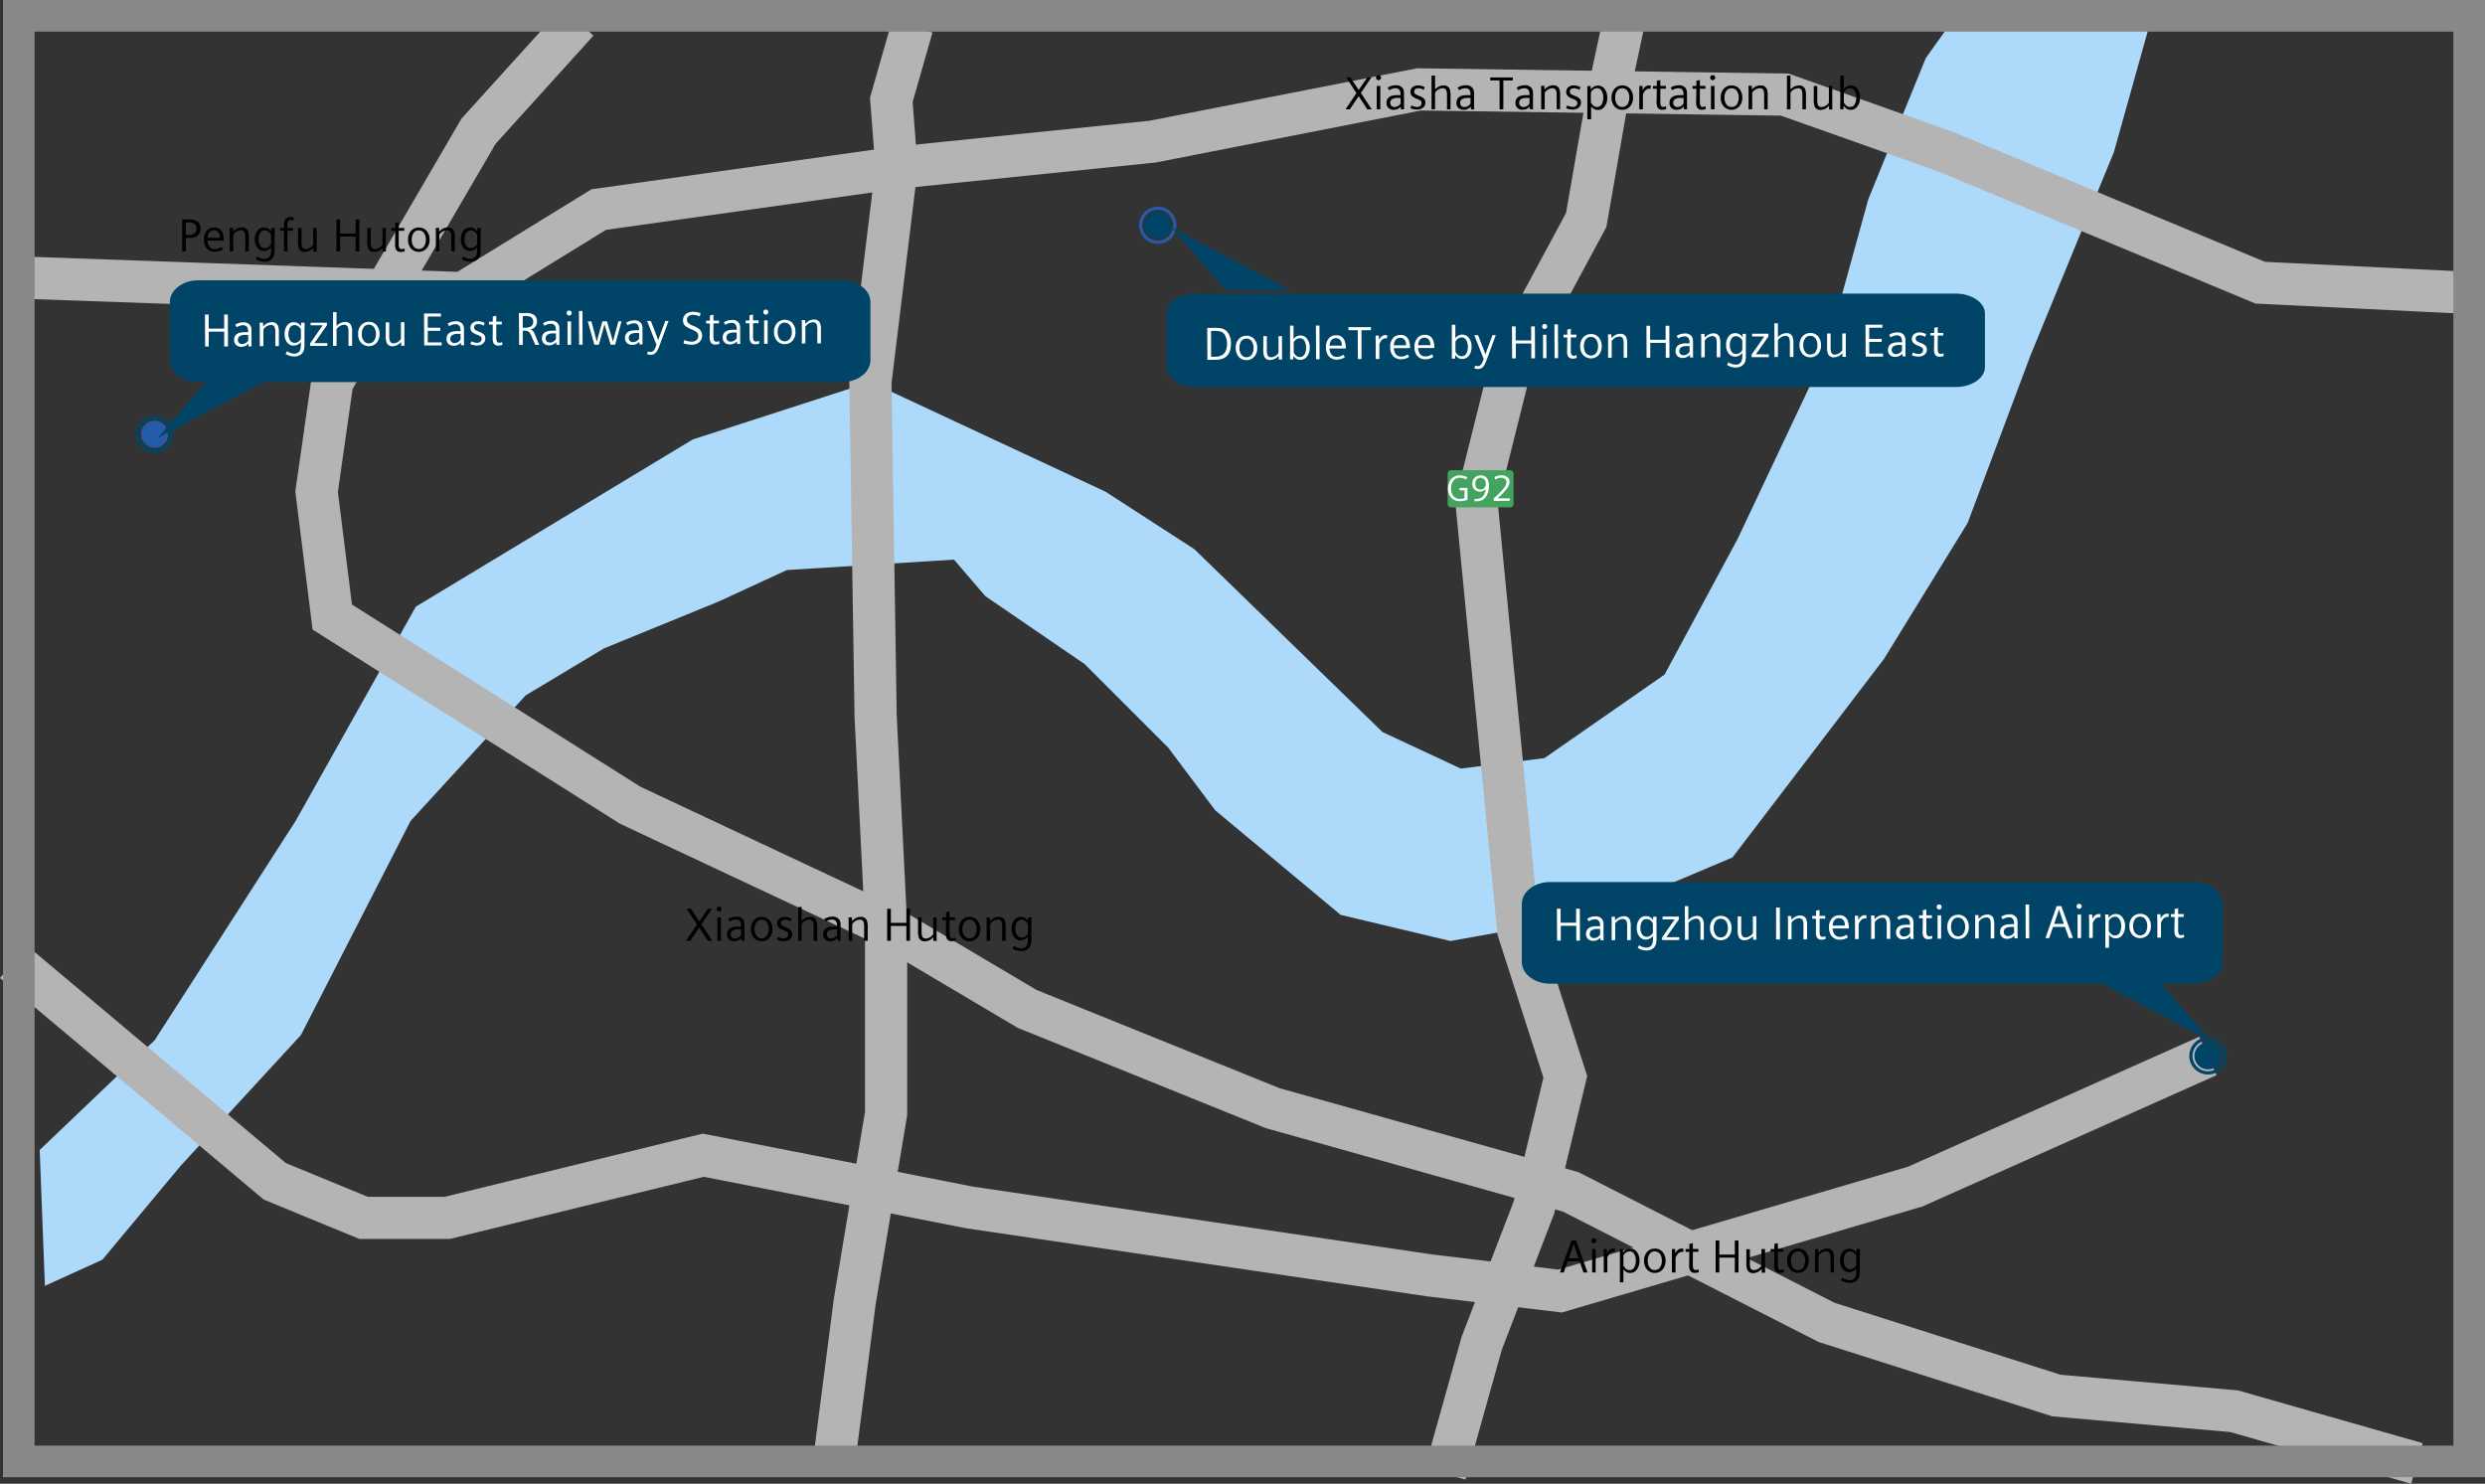 <svg xmlns="http://www.w3.org/2000/svg" viewBox="0 0 962.6 574.76"><rect x="0" y="0" width="962.6" height="574.76" fill="#333333" stroke="none"/><defs><style>.cls-1{fill:#addafa;}.cls-2{fill:#004567;}.cls-3,.cls-5,.cls-6,.cls-7{fill:none;stroke-miterlimit:10;}.cls-3{stroke:#255ca9;}.cls-3,.cls-5{stroke-width:1.24px;}.cls-4{fill:#255ca9;}.cls-5{stroke:#004567;}.cls-6{stroke:#b4b4b5;stroke-width:16.34px;}.cls-7{stroke:#888;stroke-width:12.25px;}.cls-8{fill:#fff;}.cls-9{fill:#43a45f;}</style></defs><title>资源 39</title><g id="图层_2" data-name="图层 2"><g id="图层_1-2" data-name="图层 1"><polygon class="cls-1" points="15.37 445.47 59.9 402.97 114.54 317.97 161.09 234.99 268.36 170.23 337.17 147.96 428.24 190.47 462.65 212.73 535.51 283.56 565.87 297.73 598.25 293.68 644.8 261.3 673.13 208.68 707.54 135.82 723.73 77.13 745.99 22.48 756.11 8.32 833.02 8.32 818.85 58.91 786.47 137.84 762.18 202.61 729.8 255.23 671.11 332.14 618.49 354.4 561.82 364.52 519.32 354.4 470.75 313.92 452.53 289.63 420.15 257.25 381.69 230.94 369.55 216.78 304.79 220.82 278.48 232.97 233.95 251.18 203.59 269.4 159.07 317.97 116.57 400.95 70.02 451.55 39.66 487.98 17.4 498.1 15.37 445.47"/><path class="cls-2" d="M453.71,87.25A5.23,5.23,0,1,1,448.48,82,5.23,5.23,0,0,1,453.71,87.25Z"/><path class="cls-3" d="M455.08,87.25a6.6,6.6,0,1,1-6.6-6.6A6.6,6.6,0,0,1,455.08,87.25Z"/><path class="cls-4" d="M65.12,168.2A5.23,5.23,0,1,1,59.9,163,5.23,5.23,0,0,1,65.12,168.2Z"/><path class="cls-5" d="M66.49,168.2a6.59,6.59,0,1,1-6.59-6.59A6.6,6.6,0,0,1,66.49,168.2Z"/><polyline class="cls-6" points="223.83 8.32 185.38 50.82 128.71 147.96 122.64 190.47 128.71 239.04 244.07 311.9 343.24 358.45 397.89 390.83 493.01 429.28 608.37 461.67 707.54 512.26 796.59 540.6 865.4 546.67 936.24 566.91"/><polyline class="cls-6" points="353.36 10.34 345.26 38.67 347.29 64.98 337.17 147.96 339.19 277.49 343.24 358.45 343.24 431.31 331.1 504.17 323 566.91"/><polyline class="cls-6" points="7.28 107.49 179.31 113.56 231.93 81.18 347.29 64.98 446.46 54.87 549.68 34.63 691.35 36.65 754.09 58.91 875.52 109.51 958.5 113.56"/><polyline class="cls-6" points="628.61 10.34 622.54 38.67 614.44 85.22 586.11 137.84 571.94 194.51 580.03 277.49 588.13 360.47 606.35 417.14 594.2 467.74 573.96 520.36 559.8 570.95"/><polyline class="cls-6" points="5.25 372.61 106.45 457.62 140.85 471.78 173.24 471.78 272.41 447.5 375.62 467.74 553.73 494.05 604.32 500.12 741.95 459.64 855.28 409.04"/><rect class="cls-7" x="7.28" y="6.13" width="949.2" height="559.98"/><path class="cls-2" d="M757.59,149.92H463.23c-6.22,0-11.31-3.48-11.31-7.73V121.46c0-4.25,5.09-7.72,11.31-7.72H757.59c6.22,0,11.31,3.47,11.31,7.72v20.73C768.9,146.44,763.81,149.92,757.59,149.92Z"/><path class="cls-8" d="M467.7,139.39,467.64,127h2.77a15.73,15.73,0,0,1,2.39.15,4.31,4.31,0,0,1,3.09,2.08,7.47,7.47,0,0,1,.94,3.85q0,3.73-2.17,5.3a5.77,5.77,0,0,1-2.74.93c-.43,0-1,.06-1.64.07Zm1.43-1.19h1.25a5.61,5.61,0,0,0,3.28-.81,4,4,0,0,0,1.29-1.85,6.75,6.75,0,0,0,.36-2.35,6.56,6.56,0,0,0-.83-3.4,3.11,3.11,0,0,0-2.28-1.51,14.82,14.82,0,0,0-2.08-.1h-1Z"/><path class="cls-8" d="M482.88,130.07a3.78,3.78,0,0,1,3.12,1.47,5.07,5.07,0,0,1,1,3.21,4.87,4.87,0,0,1-1.14,3.41,3.87,3.87,0,0,1-3,1.33,3.83,3.83,0,0,1-3.18-1.49,5,5,0,0,1-1-3.22,4.88,4.88,0,0,1,1.15-3.4A3.89,3.89,0,0,1,482.88,130.07Zm-.09,1.09a2.35,2.35,0,0,0-2.17,1.34,4.59,4.59,0,0,0-.52,2.29,4.49,4.49,0,0,0,.64,2.46,2.41,2.41,0,0,0,2.12,1.15,2.43,2.43,0,0,0,2.22-1.35,4.7,4.7,0,0,0,.51-2.29,4.49,4.49,0,0,0-.64-2.46A2.41,2.41,0,0,0,482.79,131.16Z"/><path class="cls-8" d="M496.6,130.18l0,6.12c0,1.4,0,2.39.09,2.95h-1.35l-.06-1.45a4.35,4.35,0,0,1-3.22,1.64,2.33,2.33,0,0,1-2.31-1.24,7,7,0,0,1-.39-2.74l0-5.24h1.37l0,5.27a6.74,6.74,0,0,0,.2,1.91,1.44,1.44,0,0,0,1.52,1,3.7,3.7,0,0,0,2.8-1.71l0-6.45Z"/><path class="cls-8" d="M501,139.23H499.7v-.32c0-1.14.05-2.13.05-3l-.05-9.77h1.36l0,5.26a3.21,3.21,0,0,1,2.66-1.45,3.13,3.13,0,0,1,2.61,1.34,5.3,5.3,0,0,1,1,3.29,5.47,5.47,0,0,1-1.12,3.63,3.14,3.14,0,0,1-2.5,1.18,2.77,2.77,0,0,1-1.84-.62,5,5,0,0,1-.87-.93Zm.14-2.62a5.32,5.32,0,0,0,.7.94,2.27,2.27,0,0,0,1.69.76,2,2,0,0,0,1.87-1.17,5.23,5.23,0,0,0,.54-2.5,4.88,4.88,0,0,0-.66-2.62,1.94,1.94,0,0,0-1.77-1,2.63,2.63,0,0,0-2.39,1.71Z"/><path class="cls-8" d="M509.8,139.18l-.07-13.07h1.37l.06,13.08Z"/><path class="cls-8" d="M515,135a4.53,4.53,0,0,0,.71,2.26,2.6,2.6,0,0,0,2.22,1,4.39,4.39,0,0,0,2.48-.87l.53,1a5.62,5.62,0,0,1-3,.91,4.06,4.06,0,0,1-3.31-1.39,5,5,0,0,1-1-3.3,4.91,4.91,0,0,1,1.33-3.78,3.64,3.64,0,0,1,2.59-.95,3.19,3.19,0,0,1,3.26,2,8.9,8.9,0,0,1,.51,3.1Zm4.81-1.11a4.11,4.11,0,0,0-.36-1.69,2.05,2.05,0,0,0-2-1.2,2.19,2.19,0,0,0-2,1.2,3.82,3.82,0,0,0-.41,1.71Z"/><path class="cls-8" d="M526,139.1l-.06-11.19-3.61,0v-1.18l8.72,0v1.18l-3.66,0,0,11.2Z"/><path class="cls-8" d="M532.91,139.07l0-5.17c0-1.14,0-2.3-.07-3.48V130h1.27l.06,1.67a4.34,4.34,0,0,1,1-1.31,2.33,2.33,0,0,1,1.56-.56,4,4,0,0,1,.64.06l-.12,1.23a2.1,2.1,0,0,0-.48-.06,2.23,2.23,0,0,0-1.77,1,5.35,5.35,0,0,0-.69,1.27l0,5.73Z"/><path class="cls-8" d="M539.9,134.87a4.53,4.53,0,0,0,.71,2.26,2.63,2.63,0,0,0,2.22,1,4.37,4.37,0,0,0,2.47-.87l.53,1a5.62,5.62,0,0,1-3,.91,4.09,4.09,0,0,1-3.32-1.39,5.07,5.07,0,0,1-1-3.3,4.89,4.89,0,0,1,1.34-3.78,3.63,3.63,0,0,1,2.59-.95,3.17,3.17,0,0,1,3.25,2,8.6,8.6,0,0,1,.52,3.1Zm4.8-1.11a4.28,4.28,0,0,0-.35-1.69,2,2,0,0,0-2-1.2,2.15,2.15,0,0,0-2,1.2,3.66,3.66,0,0,0-.41,1.71Z"/><path class="cls-8" d="M549.3,134.82a4.59,4.59,0,0,0,.71,2.26,2.63,2.63,0,0,0,2.22,1,4.32,4.32,0,0,0,2.48-.87l.53,1.06a5.61,5.61,0,0,1-3,.9,4,4,0,0,1-3.31-1.39,5,5,0,0,1-1-3.3,4.87,4.87,0,0,1,1.33-3.77,3.67,3.67,0,0,1,2.59-1,3.19,3.19,0,0,1,3.26,2,8.84,8.84,0,0,1,.51,3.09Zm4.81-1.11a4,4,0,0,0-.36-1.68,2,2,0,0,0-2-1.21,2.2,2.2,0,0,0-2,1.21,3.77,3.77,0,0,0-.41,1.7Z"/><path class="cls-8" d="M563.66,138.92h-1.28v-.33c0-1.14.06-2.13,0-3l0-9.78h1.37l0,5.25a3.21,3.21,0,0,1,2.67-1.44,3.14,3.14,0,0,1,2.61,1.33,5.35,5.35,0,0,1,1,3.3,5.45,5.45,0,0,1-1.12,3.63,3.13,3.13,0,0,1-2.5,1.17,2.83,2.83,0,0,1-1.84-.61,5.53,5.53,0,0,1-.87-.94Zm.14-2.61a5.6,5.6,0,0,0,.7.93,2.27,2.27,0,0,0,1.69.76,2,2,0,0,0,1.87-1.16,5.25,5.25,0,0,0,.54-2.5,4.92,4.92,0,0,0-.66-2.63,2,2,0,0,0-1.77-1,2.66,2.66,0,0,0-2.39,1.72Z"/><path class="cls-8" d="M574.71,139l-3.62-9.17h1.46l2.1,5.42c.22.58.47,1.27.75,2.06.26-.77.51-1.49.75-2.13l2-5.38h1.27l-3.63,9.85a9,9,0,0,1-1.22,2.36,2.49,2.49,0,0,1-2.09.91,5.45,5.45,0,0,1-1.33-.17l.23-1.11a3,3,0,0,0,1,.19,1.86,1.86,0,0,0,1.69-1.19A8.93,8.93,0,0,0,574.71,139Z"/><path class="cls-8" d="M585.74,138.81l-.06-12.37h1.44l0,5.45,6,0,0-5.45h1.43l.06,12.37h-1.43l0-5.75-6,0,0,5.75Z"/><path class="cls-8" d="M598.35,125.5a.92.92,0,0,1,.77.37,1,1,0,0,1,.19.6,1,1,0,0,1-.18.58.89.89,0,0,1-.79.38.87.87,0,0,1-.78-.37,1,1,0,0,1-.18-.58,1,1,0,0,1,.18-.6A.94.94,0,0,1,598.35,125.5Zm-.63,13.25,0-9.06H599l.05,9.07Z"/><path class="cls-8" d="M602.2,138.73l-.07-13.07h1.36l.07,13.08Z"/><path class="cls-8" d="M607.12,130.74h-1.47v-1.09h1.47v-2l1.36-.29v2.27h2.14v1.09h-2.14l0,5a4.3,4.3,0,0,0,.2,1.54,1.07,1.07,0,0,0,1,.56,2.42,2.42,0,0,0,1-.28l.13,1.08a4.36,4.36,0,0,1-1.48.29,2,2,0,0,1-1.89-.83,4.17,4.17,0,0,1-.4-2.08Z"/><path class="cls-8" d="M616.31,129.41a3.82,3.82,0,0,1,3.13,1.48,5.05,5.05,0,0,1,1,3.21,4.88,4.88,0,0,1-1.15,3.41,4.09,4.09,0,0,1-6.18-.16,5,5,0,0,1-1-3.22,4.88,4.88,0,0,1,1.15-3.4A3.92,3.92,0,0,1,616.31,129.41Zm-.08,1.1a2.37,2.37,0,0,0-2.18,1.34,4.7,4.7,0,0,0-.51,2.29,4.49,4.49,0,0,0,.64,2.46,2.51,2.51,0,0,0,4.33-.2,4.59,4.59,0,0,0,.52-2.29,4.49,4.49,0,0,0-.64-2.46A2.42,2.42,0,0,0,616.23,130.51Z"/><path class="cls-8" d="M622.92,138.63l0-6.11c0-1.38,0-2.37-.09-3h1.35l.06,1.44a8.19,8.19,0,0,1,1-.88,3.88,3.88,0,0,1,2.32-.76,2.39,2.39,0,0,1,2.36,1.25,6.61,6.61,0,0,1,.39,2.75l0,5.24h-1.36l0-5.26a6.47,6.47,0,0,0-.2-1.92,1.47,1.47,0,0,0-1.57-1,3.87,3.87,0,0,0-2.86,1.72l0,6.45Z"/><path class="cls-8" d="M637.83,138.56l-.06-12.38h1.43l0,5.45,6,0,0-5.45h1.43l.06,12.38h-1.43l0-5.74-6,0,0,5.74Z"/><path class="cls-8" d="M654.61,137.42a3.57,3.57,0,0,1-2.7,1.24,2.82,2.82,0,0,1-2.18-.79,2.62,2.62,0,0,1-.67-1.86q0-3,4.09-3l1.33,0v-.24a3.5,3.5,0,0,0-.26-1.51,1.79,1.79,0,0,0-1.8-.94,4.41,4.41,0,0,0-2.34.8l-.6-1a5.56,5.56,0,0,1,3.08-.92,3,3,0,0,1,2.83,1.22,3.68,3.68,0,0,1,.43,1.67c0,.26,0,.64,0,1.12v3c0,.93,0,1.68.08,2.26h-1.26Zm-.12-3.36c-.33,0-.67,0-1,0a4.33,4.33,0,0,0-2.12.39,1.67,1.67,0,0,0-.87,1.54,1.58,1.58,0,0,0,.44,1.17,1.66,1.66,0,0,0,1.22.44,2.75,2.75,0,0,0,2.35-1.4Z"/><path class="cls-8" d="M659,138.45l0-6.11c0-1.38,0-2.36-.08-3h1.34l.06,1.44a7.26,7.26,0,0,1,1-.87,3.91,3.91,0,0,1,2.32-.77,2.41,2.41,0,0,1,2.37,1.25,7,7,0,0,1,.39,2.75l0,5.24H665l0-5.27a6.47,6.47,0,0,0-.2-1.92,1.45,1.45,0,0,0-1.56-1,3.87,3.87,0,0,0-2.87,1.71l0,6.46Z"/><path class="cls-8" d="M675,129.31h1.33c0,1.46-.06,2.65-.05,3.57l0,4.53a11.46,11.46,0,0,1-.17,2.33,3.29,3.29,0,0,1-1.43,2,4,4,0,0,1-2.27.63,6.39,6.39,0,0,1-3.44-1l.58-1.05a4.85,4.85,0,0,0,2.82.93,2.24,2.24,0,0,0,2.21-1.3,6.31,6.31,0,0,0,.34-2.48v-.75a3.65,3.65,0,0,1-2.76,1.44,3.1,3.1,0,0,1-2.53-1.22,5,5,0,0,1-1-3.23,5.28,5.28,0,0,1,1.08-3.53,3.08,3.08,0,0,1,2.43-1.11A3.18,3.18,0,0,1,675,130.7Zm-.09,2.67a2.77,2.77,0,0,0-2.46-1.75,2,2,0,0,0-1.84,1.11,5,5,0,0,0-.54,2.41,4.4,4.4,0,0,0,.59,2.33,2.09,2.09,0,0,0,1.87,1.06,2.78,2.78,0,0,0,2.4-1.61Z"/><path class="cls-8" d="M678.51,138.36v-1l4.89-7-4.69,0v-1.1l6.31,0v1.1l-4.87,6.9,5,0v1.09Z"/><path class="cls-8" d="M687.39,138.32l-.07-13.08h1.37l0,5.41a4.44,4.44,0,0,1,3.25-1.6,2.4,2.4,0,0,1,2.36,1.24,6.64,6.64,0,0,1,.39,2.75l0,5.24h-1.36l0-5.27a6.47,6.47,0,0,0-.2-1.92,1.47,1.47,0,0,0-1.57-1,3.82,3.82,0,0,0-2.86,1.72l0,6.45Z"/><path class="cls-8" d="M701.28,129a3.77,3.77,0,0,1,3.12,1.48,4.94,4.94,0,0,1,1,3.21,4.89,4.89,0,0,1-1.14,3.41,4.11,4.11,0,0,1-6.18-.16,5,5,0,0,1-1-3.22,4.86,4.86,0,0,1,1.14-3.4A3.91,3.91,0,0,1,701.28,129Zm-.08,1.09a2.39,2.39,0,0,0-2.18,1.35,4.47,4.47,0,0,0-.51,2.28,4.4,4.4,0,0,0,.64,2.46,2.37,2.37,0,0,0,2.12,1.15,2.4,2.4,0,0,0,2.21-1.34,4.63,4.63,0,0,0,.51-2.3,4.4,4.4,0,0,0-.64-2.46A2.45,2.45,0,0,0,701.2,130.09Z"/><path class="cls-8" d="M715,129.12l0,6.11c0,1.41,0,2.39.08,3h-1.34l-.06-1.45a4.4,4.4,0,0,1-3.23,1.64,2.36,2.36,0,0,1-2.31-1.25,7,7,0,0,1-.39-2.74l0-5.24h1.36l0,5.26a6.34,6.34,0,0,0,.2,1.91,1.4,1.4,0,0,0,1.51,1,3.74,3.74,0,0,0,2.81-1.7l0-6.46Z"/><path class="cls-8" d="M722.69,138.14l-.06-12.37,6.53,0v1.18l-5.1,0,0,4.33,4.85,0v1.18l-4.84,0,0,4.51,5.36,0v1.18Z"/><path class="cls-8" d="M736.89,137a3.54,3.54,0,0,1-2.7,1.24,2.83,2.83,0,0,1-2.18-.79,2.66,2.66,0,0,1-.67-1.86c0-2,1.36-3,4.09-3l1.34,0v-.25a3.69,3.69,0,0,0-.26-1.51,1.81,1.81,0,0,0-1.81-.93,4.35,4.35,0,0,0-2.33.8l-.6-1a5.53,5.53,0,0,1,3.08-.92,3,3,0,0,1,2.82,1.21,3.61,3.61,0,0,1,.43,1.68c0,.26,0,.63,0,1.12l0,3c0,.93,0,1.68.08,2.26H737Zm-.12-3.36c-.33,0-.67,0-1,0a4.35,4.35,0,0,0-2.12.39,1.67,1.67,0,0,0-.87,1.54,1.59,1.59,0,0,0,.45,1.17,1.64,1.64,0,0,0,1.21.44,2.77,2.77,0,0,0,2.35-1.4Z"/><path class="cls-8" d="M740.59,137.61l.41-1.08a5.22,5.22,0,0,0,2.21.6,2,2,0,0,0,1.18-.38,1.37,1.37,0,0,0,.54-1.17,1.17,1.17,0,0,0-.36-.91,6.34,6.34,0,0,0-1.46-.7,6.12,6.12,0,0,1-1.82-1,2.16,2.16,0,0,1-.69-1.65,2.27,2.27,0,0,1,.92-1.92,3.31,3.31,0,0,1,2-.63,5.64,5.64,0,0,1,2.59.67l-.41,1.08a3.55,3.55,0,0,0-2-.65,2,2,0,0,0-1.14.3,1.24,1.24,0,0,0,0,2,6.94,6.94,0,0,0,1.34.65,5.23,5.23,0,0,1,2,1.15,2.16,2.16,0,0,1,.5,1.48,2.38,2.38,0,0,1-1,2,3.53,3.53,0,0,1-2.19.68A6.09,6.09,0,0,1,740.59,137.61Z"/><path class="cls-8" d="M749.25,130h-1.47V129h1.47v-2l1.36-.3v2.27h2.14V130h-2.14l0,5a4,4,0,0,0,.2,1.53,1,1,0,0,0,1,.56,2.63,2.63,0,0,0,1-.27l.13,1.08a4.4,4.4,0,0,1-1.48.29,2,2,0,0,1-1.89-.83,4.1,4.1,0,0,1-.4-2.09Z"/><polygon class="cls-2" points="453.84 88.15 500.02 112.56 474.73 112.23 453.84 88.15"/><path class="cls-2" d="M326.26,148H76.72c-6,0-10.92-3.78-10.92-8.4V117c0-4.62,4.92-8.41,10.92-8.41H326.26c6,0,10.91,3.79,10.91,8.41v22.57C337.17,144.18,332.26,148,326.26,148Z"/><path class="cls-8" d="M79.46,134.24l-.06-12.38h1.43l0,5.44,6,0,0-5.45h1.43l.06,12.37H86.85l0-5.75-6,0,0,5.75Z"/><path class="cls-8" d="M96.24,133.1a3.57,3.57,0,0,1-2.7,1.24,2.82,2.82,0,0,1-2.18-.79,2.58,2.58,0,0,1-.67-1.87c0-2,1.35-3,4.09-3l1.33,0v-.25a3.53,3.53,0,0,0-.26-1.51,1.8,1.8,0,0,0-1.8-.93,4.35,4.35,0,0,0-2.34.8l-.6-1a5.56,5.56,0,0,1,3.08-.92A3.06,3.06,0,0,1,97,126.13a3.62,3.62,0,0,1,.42,1.68c0,.26,0,.63,0,1.12l0,3c0,.93,0,1.68.08,2.26H96.3Zm-.12-3.36a8.63,8.63,0,0,0-1,0,4.35,4.35,0,0,0-2.12.39,1.64,1.64,0,0,0-.86,1.54,1.58,1.58,0,0,0,.44,1.17,1.65,1.65,0,0,0,1.22.44,2.79,2.79,0,0,0,2.35-1.4Z"/><path class="cls-8" d="M100.62,134.13l0-6.11c0-1.38,0-2.36-.09-3h1.35l.06,1.44a8.19,8.19,0,0,1,1-.88,4,4,0,0,1,2.32-.76,2.41,2.41,0,0,1,2.37,1.25,7,7,0,0,1,.39,2.75l0,5.24h-1.36l0-5.26a6.47,6.47,0,0,0-.2-1.92,1.46,1.46,0,0,0-1.57-1,3.84,3.84,0,0,0-2.86,1.71l0,6.46Z"/><path class="cls-8" d="M116.66,125H118c0,1.46-.06,2.66-.06,3.58l0,4.53a11.32,11.32,0,0,1-.18,2.33,3.24,3.24,0,0,1-1.42,2,3.93,3.93,0,0,1-2.27.64,6.36,6.36,0,0,1-3.44-1l.58-1.05A4.84,4.84,0,0,0,114,137a2.25,2.25,0,0,0,2.22-1.3,6.2,6.2,0,0,0,.33-2.48v-.75a3.68,3.68,0,0,1-2.76,1.44,3.1,3.1,0,0,1-2.53-1.22,4.89,4.89,0,0,1-1-3.23,5.27,5.27,0,0,1,1.08-3.53,3,3,0,0,1,2.43-1.11,3.12,3.12,0,0,1,2.8,1.56Zm-.09,2.66a2.8,2.8,0,0,0-2.47-1.74,2,2,0,0,0-1.83,1.11,4.72,4.72,0,0,0-.54,2.41,4.31,4.31,0,0,0,.59,2.33,2.09,2.09,0,0,0,1.87,1.06,2.76,2.76,0,0,0,2.39-1.61Z"/><path class="cls-8" d="M120.13,134v-1l4.89-7-4.69,0V125l6.31,0V126l-4.86,6.91,5,0V134Z"/><path class="cls-8" d="M129,134,129,120.92h1.36l0,5.41a4.49,4.49,0,0,1,3.25-1.61A2.41,2.41,0,0,1,136,126a6.64,6.64,0,0,1,.39,2.75l0,5.24H135l0-5.26a6.47,6.47,0,0,0-.2-1.92,1.46,1.46,0,0,0-1.57-1,3.81,3.81,0,0,0-2.86,1.71l0,6.46Z"/><path class="cls-8" d="M142.91,124.68a3.75,3.75,0,0,1,3.12,1.48,5.62,5.62,0,0,1-.12,6.62,4.12,4.12,0,0,1-6.19-.17,5,5,0,0,1-1-3.21,4.94,4.94,0,0,1,1.15-3.41A3.89,3.89,0,0,1,142.91,124.68Zm-.08,1.09a2.36,2.36,0,0,0-2.18,1.35,4.47,4.47,0,0,0-.51,2.28,4.32,4.32,0,0,0,.64,2.46A2.39,2.39,0,0,0,142.9,133a2.41,2.41,0,0,0,2.21-1.35,4.7,4.7,0,0,0,.51-2.29,4.4,4.4,0,0,0-.64-2.46A2.45,2.45,0,0,0,142.83,125.77Z"/><path class="cls-8" d="M156.64,124.79l0,6.12c0,1.41,0,2.39.08,3H155.4l-.05-1.44a4.45,4.45,0,0,1-3.23,1.64,2.34,2.34,0,0,1-2.31-1.25,7,7,0,0,1-.39-2.74l0-5.24h1.36l0,5.27A6.65,6.65,0,0,0,151,132a1.4,1.4,0,0,0,1.51,1,3.7,3.7,0,0,0,2.8-1.71l0-6.45Z"/><path class="cls-8" d="M164.32,133.82l-.06-12.37,6.53,0v1.17l-5.1,0,0,4.33,4.85,0v1.18l-4.84,0,0,4.51,5.36,0v1.18Z"/><path class="cls-8" d="M178.52,132.7a3.56,3.56,0,0,1-2.7,1.24,2.87,2.87,0,0,1-2.18-.79,2.63,2.63,0,0,1-.67-1.87c0-2,1.35-3,4.09-3l1.34,0v-.24a3.69,3.69,0,0,0-.26-1.51,1.79,1.79,0,0,0-1.81-.93,4.41,4.41,0,0,0-2.33.79l-.6-1a5.62,5.62,0,0,1,3.07-.93,3.06,3.06,0,0,1,2.83,1.22,3.73,3.73,0,0,1,.43,1.68c0,.26,0,.63,0,1.12l0,3c0,.93,0,1.68.08,2.26h-1.27Zm-.12-3.37c-.33,0-.67,0-1,0a4.46,4.46,0,0,0-2.12.4,1.66,1.66,0,0,0-.87,1.54,1.59,1.59,0,0,0,.45,1.17,1.68,1.68,0,0,0,1.21.44,2.77,2.77,0,0,0,2.35-1.4Z"/><path class="cls-8" d="M182.22,133.29l.41-1.08a5,5,0,0,0,2.21.59,1.85,1.85,0,0,0,1.18-.38,1.35,1.35,0,0,0,.54-1.16,1.17,1.17,0,0,0-.36-.91,6.16,6.16,0,0,0-1.47-.71,6,6,0,0,1-1.81-1,2.2,2.2,0,0,1-.7-1.65,2.34,2.34,0,0,1,.93-1.93,3.3,3.3,0,0,1,2-.62,5.67,5.67,0,0,1,2.59.67l-.41,1.08a3.64,3.64,0,0,0-2.05-.66,2.19,2.19,0,0,0-1.14.3,1.25,1.25,0,0,0,0,2,6.94,6.94,0,0,0,1.34.65,5.37,5.37,0,0,1,2,1.14,2.18,2.18,0,0,1,.5,1.49,2.42,2.42,0,0,1-1,2.05,3.53,3.53,0,0,1-2.19.68A6.09,6.09,0,0,1,182.22,133.29Z"/><path class="cls-8" d="M190.88,125.72h-1.47v-1.1h1.47v-2l1.36-.3v2.27h2.14v1.09h-2.14l0,5a4,4,0,0,0,.2,1.54,1,1,0,0,0,1,.56,2.63,2.63,0,0,0,1.05-.27l.12,1.08a4.56,4.56,0,0,1-1.47.29,2.07,2.07,0,0,1-1.89-.83,4.13,4.13,0,0,1-.4-2.09Z"/><path class="cls-8" d="M201.1,133.64,201,121.27h2.64a5.71,5.71,0,0,1,2.91.55,2.87,2.87,0,0,1,1.46,2.66,3,3,0,0,1-1,2.42,3.75,3.75,0,0,1-1.57.72,2.06,2.06,0,0,1,1.16.76,8.84,8.84,0,0,1,.73,1.49l1.54,3.74h-1.52L206,130.52a5.68,5.68,0,0,0-1.16-2,3.23,3.23,0,0,0-1.93-.41h-.42l0,5.5Zm1.4-6.68h.66a5.27,5.27,0,0,0,2.21-.36,2,2,0,0,0,1.16-2,1.88,1.88,0,0,0-1-1.85,4.76,4.76,0,0,0-2.17-.34h-.87Z"/><path class="cls-8" d="M215.47,132.52a3.57,3.57,0,0,1-2.7,1.24,2.82,2.82,0,0,1-2.18-.79,2.63,2.63,0,0,1-.67-1.87c0-2,1.35-3,4.09-3,.22,0,.66,0,1.33,0v-.24a3.53,3.53,0,0,0-.26-1.51,1.77,1.77,0,0,0-1.8-.93,4.47,4.47,0,0,0-2.34.79l-.6-1a5.65,5.65,0,0,1,3.08-.93,3.06,3.06,0,0,1,2.83,1.22,3.73,3.73,0,0,1,.43,1.68q0,.39,0,1.11v3c0,.94,0,1.69.08,2.27h-1.26Zm-.12-3.37c-.33,0-.67,0-1,0a4.43,4.43,0,0,0-2.12.4,1.66,1.66,0,0,0-.87,1.54,1.58,1.58,0,0,0,.44,1.17,1.71,1.71,0,0,0,1.22.44,2.77,2.77,0,0,0,2.35-1.4Z"/><path class="cls-8" d="M220.47,120.3a.91.91,0,0,1,.78.37,1,1,0,0,1,.18.59,1,1,0,0,1-.18.59,1,1,0,0,1-1.56,0,.93.93,0,0,1-.19-.59,1,1,0,0,1,.18-.59A.92.92,0,0,1,220.47,120.3Zm-.62,13.25,0-9.06h1.36l0,9.06Z"/><path class="cls-8" d="M224.32,133.53l-.06-13.07h1.36l.06,13.07Z"/><path class="cls-8" d="M230.22,133.5l-2.53-9h1.4l1.52,5.67c.24.88.43,1.63.57,2.22.18-.71.38-1.47.61-2.29l1.55-5.62h1.77l1.65,5.48c.26.86.49,1.66.7,2.41.17-.7.37-1.48.59-2.32l1.48-5.59h1.23l-2.49,9.08h-1.71l-1.78-5.78c-.24-.79-.45-1.51-.63-2.15-.18.71-.38,1.47-.6,2.27l-1.6,5.68Z"/><path class="cls-8" d="M247.67,132.36a3.57,3.57,0,0,1-2.7,1.24,2.82,2.82,0,0,1-2.18-.79,2.63,2.63,0,0,1-.68-1.87c0-2,1.36-3,4.09-3l1.34,0v-.25a3.56,3.56,0,0,0-.26-1.51,1.82,1.82,0,0,0-1.81-.93,4.35,4.35,0,0,0-2.33.8l-.6-1a5.56,5.56,0,0,1,3.08-.92,3,3,0,0,1,2.82,1.21,3.49,3.49,0,0,1,.43,1.68c0,.26,0,.63,0,1.12l0,3c0,.93,0,1.68.08,2.26h-1.27Zm-.12-3.36c-.34,0-.67,0-1,0a4.35,4.35,0,0,0-2.12.39,1.64,1.64,0,0,0-.86,1.54,1.58,1.58,0,0,0,.44,1.17,1.64,1.64,0,0,0,1.21.44,2.77,2.77,0,0,0,2.36-1.4Z"/><path class="cls-8" d="M254.27,133.5l-3.61-9.16h1.46l2.09,5.41q.34.88.75,2.07c.26-.78.51-1.49.75-2.14l2-5.37H259l-3.64,9.85a8.84,8.84,0,0,1-1.22,2.36,2.51,2.51,0,0,1-2.08.91,5.57,5.57,0,0,1-1.34-.18l.23-1.11a3.11,3.11,0,0,0,1,.2,1.87,1.87,0,0,0,1.69-1.19A8.75,8.75,0,0,0,254.27,133.5Z"/><path class="cls-8" d="M264.79,133l.18-1.25a9.05,9.05,0,0,0,3,.6,2.61,2.61,0,0,0,1.86-.64,2,2,0,0,0,.65-1.58,1.83,1.83,0,0,0-.56-1.42,7.81,7.81,0,0,0-2-1.09,11,11,0,0,1-2.39-1.3,2.68,2.68,0,0,1-.95-2.16,3.19,3.19,0,0,1,.66-2.07,3.14,3.14,0,0,1,1.43-1,4.83,4.83,0,0,1,1.76-.31,9.2,9.2,0,0,1,2.93.54l-.28,1.29a6.09,6.09,0,0,0-2.65-.66,2.73,2.73,0,0,0-1.65.52,1.63,1.63,0,0,0-.68,1.4,1.68,1.68,0,0,0,.46,1.2,5.59,5.59,0,0,0,1.93,1.14,8.81,8.81,0,0,1,2.5,1.39,3.45,3.45,0,0,1-.16,5,4.45,4.45,0,0,1-2.93.92A10.39,10.39,0,0,1,264.79,133Z"/><path class="cls-8" d="M275,125.31h-1.47v-1.1H275v-2l1.36-.3,0,2.27h2.14v1.09h-2.14l0,5a4.32,4.32,0,0,0,.19,1.54,1.05,1.05,0,0,0,1,.56,2.55,2.55,0,0,0,1-.27l.13,1.08a4.28,4.28,0,0,1-1.47.28,2,2,0,0,1-1.89-.82,4.11,4.11,0,0,1-.41-2.09Z"/><path class="cls-8" d="M285.5,132.17a3.55,3.55,0,0,1-2.7,1.25,2.87,2.87,0,0,1-2.18-.79,2.69,2.69,0,0,1-.67-1.87c0-2,1.36-3,4.09-3l1.34,0v-.24a3.69,3.69,0,0,0-.26-1.51,1.81,1.81,0,0,0-1.81-.94,4.43,4.43,0,0,0-2.33.8l-.6-1a5.63,5.63,0,0,1,3.08-.93,3,3,0,0,1,2.82,1.22,3.6,3.6,0,0,1,.43,1.67c0,.27,0,.64,0,1.12l0,3c0,.93,0,1.69.08,2.26h-1.27Zm-.12-3.36c-.33,0-.67,0-1,0a4.46,4.46,0,0,0-2.12.4,1.66,1.66,0,0,0-.87,1.54,1.59,1.59,0,0,0,.45,1.17,1.68,1.68,0,0,0,1.21.44,2.8,2.8,0,0,0,2.35-1.4Z"/><path class="cls-8" d="M290.33,125.23h-1.46v-1.09h1.47v-2l1.36-.3v2.28h2.14v1.09H291.7l0,5a4,4,0,0,0,.2,1.53,1,1,0,0,0,1,.57A2.62,2.62,0,0,0,294,132l.13,1.08a4.4,4.4,0,0,1-1.48.29,2,2,0,0,1-1.89-.83,4.08,4.08,0,0,1-.4-2.08Z"/><path class="cls-8" d="M296.66,119.93a.9.9,0,0,1,.77.37,1.06,1.06,0,0,1,0,1.18,1,1,0,0,1-1.56,0,1,1,0,0,1,0-1.18A.93.93,0,0,1,296.66,119.93ZM296,133.18l0-9.07h1.36l0,9.06Z"/><path class="cls-8" d="M304,123.89a3.82,3.82,0,0,1,3.13,1.48,5.05,5.05,0,0,1,1,3.21A4.94,4.94,0,0,1,307,132a4.09,4.09,0,0,1-6.18-.16,5.06,5.06,0,0,1-1-3.22,4.86,4.86,0,0,1,1.14-3.4A4,4,0,0,1,304,123.89Zm-.08,1.09a2.39,2.39,0,0,0-2.18,1.35,4.69,4.69,0,0,0-.51,2.28,4.49,4.49,0,0,0,.64,2.46,2.51,2.51,0,0,0,4.33-.19,4.62,4.62,0,0,0,.52-2.29,4.36,4.36,0,0,0-.65-2.46A2.42,2.42,0,0,0,303.92,125Z"/><path class="cls-8" d="M310.61,133.11l0-6.11c0-1.38,0-2.37-.09-3h1.35l.06,1.44a7.4,7.4,0,0,1,1-.88,3.86,3.86,0,0,1,2.32-.76,2.39,2.39,0,0,1,2.36,1.24,6.64,6.64,0,0,1,.39,2.75l0,5.24H316.6l0-5.27a6.47,6.47,0,0,0-.2-1.92,1.48,1.48,0,0,0-1.57-1,3.87,3.87,0,0,0-2.86,1.72l0,6.45Z"/><polygon class="cls-2" points="61.13 169.64 107.31 145.23 82.02 145.55 61.13 169.64"/><path class="cls-2" d="M850,381.06H600.41c-6,0-10.91-3.78-10.91-8.41V350.09c0-4.63,4.91-8.41,10.91-8.41H850c6,0,10.92,3.78,10.92,8.41v22.56C860.87,377.28,856,381.06,850,381.06Z"/><path class="cls-8" d="M603.16,364.35,603.09,352h1.44l0,5.45,6,0,0-5.45h1.43l.07,12.37h-1.44l0-5.75-6,0,0,5.74Z"/><path class="cls-8" d="M619.93,363.21a3.55,3.55,0,0,1-2.7,1.25,2.84,2.84,0,0,1-2.18-.8,2.66,2.66,0,0,1-.67-1.86c0-2,1.35-3,4.09-3l1.34,0v-.24a3.69,3.69,0,0,0-.26-1.51,1.81,1.81,0,0,0-1.81-.94,4.43,4.43,0,0,0-2.33.8l-.6-1a5.7,5.7,0,0,1,3.08-.92,3,3,0,0,1,2.82,1.22,3.72,3.72,0,0,1,.43,1.67c0,.27,0,.64,0,1.12l0,3c0,.93,0,1.69.08,2.26H620Zm-.12-3.36c-.33,0-.67,0-1,0a4.46,4.46,0,0,0-2.12.4,1.65,1.65,0,0,0-.87,1.54,1.59,1.59,0,0,0,.45,1.17,1.63,1.63,0,0,0,1.21.43,2.75,2.75,0,0,0,2.35-1.4Z"/><path class="cls-8" d="M624.31,364.25l0-6.11c0-1.38,0-2.37-.08-3h1.34l.06,1.44a8.12,8.12,0,0,1,1-.88,3.86,3.86,0,0,1,2.32-.76,2.39,2.39,0,0,1,2.36,1.24,7,7,0,0,1,.39,2.75l0,5.24H630.3l0-5.27a6.88,6.88,0,0,0-.2-1.92,1.48,1.48,0,0,0-1.57-1,3.87,3.87,0,0,0-2.86,1.72l0,6.45Z"/><path class="cls-8" d="M640.35,355.11h1.33c0,1.46,0,2.65,0,3.57l0,4.53a10.82,10.82,0,0,1-.17,2.34,3.28,3.28,0,0,1-1.42,2,4.12,4.12,0,0,1-2.28.64,6.57,6.57,0,0,1-3.44-1l.58-1.05a5,5,0,0,0,2.82.93,2.24,2.24,0,0,0,2.21-1.31,6.13,6.13,0,0,0,.34-2.48v-.75a3.69,3.69,0,0,1-2.76,1.45,3.12,3.12,0,0,1-2.53-1.22,4.92,4.92,0,0,1-1-3.24,5.29,5.29,0,0,1,1.09-3.52,3,3,0,0,1,2.43-1.11,3.15,3.15,0,0,1,2.8,1.55Zm-.09,2.66A2.74,2.74,0,0,0,637.8,356a2,2,0,0,0-1.84,1.11,4.8,4.8,0,0,0-.53,2.41,4.35,4.35,0,0,0,.58,2.33,2.07,2.07,0,0,0,1.88,1.05,2.75,2.75,0,0,0,2.39-1.61Z"/><path class="cls-8" d="M643.83,364.15v-1l4.89-7-4.69,0v-1.09l6.32,0v1.09l-4.86,6.9,5,0v1.09Z"/><path class="cls-8" d="M652.71,364.11,652.65,351H654l0,5.41a4.46,4.46,0,0,1,3.25-1.6,2.4,2.4,0,0,1,2.36,1.25,7,7,0,0,1,.39,2.74l0,5.24H658.7l0-5.26a6.73,6.73,0,0,0-.21-1.92,1.45,1.45,0,0,0-1.56-1,3.87,3.87,0,0,0-2.87,1.72l0,6.45Z"/><path class="cls-8" d="M666.6,354.79a3.82,3.82,0,0,1,3.13,1.48,5.05,5.05,0,0,1,1,3.21,4.92,4.92,0,0,1-1.15,3.41,4.09,4.09,0,0,1-6.18-.16,5,5,0,0,1-1-3.22,4.88,4.88,0,0,1,1.14-3.4A4,4,0,0,1,666.6,354.79Zm-.08,1.1a2.36,2.36,0,0,0-2.18,1.34,4.69,4.69,0,0,0-.51,2.28,4.44,4.44,0,0,0,.64,2.46,2.39,2.39,0,0,0,2.12,1.16,2.41,2.41,0,0,0,2.21-1.35,4.59,4.59,0,0,0,.52-2.29,4.49,4.49,0,0,0-.64-2.46A2.42,2.42,0,0,0,666.52,355.89Z"/><path class="cls-8" d="M680.33,354.91l0,6.11c0,1.41,0,2.4.09,3H679.1l-.06-1.45a4.35,4.35,0,0,1-3.22,1.64,2.33,2.33,0,0,1-2.31-1.24,6.62,6.62,0,0,1-.39-2.74l0-5.24h1.36l0,5.26a6.47,6.47,0,0,0,.2,1.92,1.44,1.44,0,0,0,1.52,1,3.77,3.77,0,0,0,2.8-1.71l0-6.45Z"/><path class="cls-8" d="M688,363.94,688,351.56h1.44l.06,12.37Z"/><path class="cls-8" d="M692.61,363.92l0-6.12c0-1.38,0-2.36-.09-2.95h1.35l.06,1.45a6.74,6.74,0,0,1,1-.88,3.82,3.82,0,0,1,2.32-.76,2.41,2.41,0,0,1,2.37,1.24,7,7,0,0,1,.39,2.75l0,5.24H698.6l0-5.27a6.47,6.47,0,0,0-.2-1.92,1.47,1.47,0,0,0-1.57-1,3.86,3.86,0,0,0-2.86,1.72l0,6.45Z"/><path class="cls-8" d="M703.45,355.89H702v-1.09h1.46v-2l1.36-.3v2.27H707v1.09h-2.14l0,4.95a4,4,0,0,0,.2,1.54,1,1,0,0,0,1,.56,2.63,2.63,0,0,0,1-.27l.12,1.08a4.56,4.56,0,0,1-1.47.29,2.07,2.07,0,0,1-1.89-.83,4.13,4.13,0,0,1-.4-2.09Z"/><path class="cls-8" d="M709.88,359.67a4.48,4.48,0,0,0,.71,2.25,2.6,2.6,0,0,0,2.22,1,4.27,4.27,0,0,0,2.48-.87l.53,1.06a5.61,5.61,0,0,1-3,.9,4.06,4.06,0,0,1-3.32-1.39,5,5,0,0,1-1-3.29,4.92,4.92,0,0,1,1.34-3.78,3.65,3.65,0,0,1,2.59-1,3.19,3.19,0,0,1,3.26,2,8.86,8.86,0,0,1,.51,3.1Zm4.8-1.12a4.19,4.19,0,0,0-.35-1.68,2.05,2.05,0,0,0-2-1.21,2.18,2.18,0,0,0-2,1.21,3.65,3.65,0,0,0-.41,1.7Z"/><path class="cls-8" d="M718.57,363.79l0-5.17c0-1.14,0-2.3-.07-3.48l0-.42h1.27l.06,1.67a4.69,4.69,0,0,1,1-1.31,2.33,2.33,0,0,1,1.56-.56,3.91,3.91,0,0,1,.64.06l-.11,1.23a2.1,2.1,0,0,0-.48-.06,2.23,2.23,0,0,0-1.77,1,4.66,4.66,0,0,0-.69,1.26l0,5.74Z"/><path class="cls-8" d="M724.83,363.76l0-6.11c0-1.38,0-2.37-.08-3h1.34l.06,1.44a6.83,6.83,0,0,1,1-.88,3.86,3.86,0,0,1,2.32-.76,2.4,2.4,0,0,1,2.36,1.24,7,7,0,0,1,.39,2.75l0,5.24h-1.36l0-5.27a6.78,6.78,0,0,0-.21-1.92,1.46,1.46,0,0,0-1.56-1,3.89,3.89,0,0,0-2.87,1.72l0,6.45Z"/><path class="cls-8" d="M740,362.63a3.57,3.57,0,0,1-2.7,1.24,2.82,2.82,0,0,1-2.18-.79,2.63,2.63,0,0,1-.67-1.87c0-2,1.35-3,4.09-3l1.33,0V358a3.53,3.53,0,0,0-.26-1.51,1.78,1.78,0,0,0-1.8-.93,4.41,4.41,0,0,0-2.34.8l-.6-1a5.56,5.56,0,0,1,3.08-.92,3.05,3.05,0,0,1,2.83,1.21,3.73,3.73,0,0,1,.43,1.68c0,.26,0,.63,0,1.12v3c0,.93,0,1.68.08,2.26h-1.26Zm-.12-3.36c-.33,0-.67,0-1,0a4.33,4.33,0,0,0-2.12.39,1.67,1.67,0,0,0-.87,1.54,1.58,1.58,0,0,0,.44,1.17,1.66,1.66,0,0,0,1.22.44,2.77,2.77,0,0,0,2.35-1.4Z"/><path class="cls-8" d="M744.85,355.69h-1.47V354.6h1.46v-2l1.36-.29v2.27h2.14v1.09h-2.14l0,4.95a4,4,0,0,0,.2,1.54,1,1,0,0,0,1,.56,2.5,2.5,0,0,0,1-.28l.12,1.09a4.28,4.28,0,0,1-1.47.28,2,2,0,0,1-1.89-.83,4.06,4.06,0,0,1-.4-2.08Z"/><path class="cls-8" d="M751.17,350.38a.88.88,0,0,1,.77.37,1,1,0,0,1,.19.6,1,1,0,0,1-.18.58.91.91,0,0,1-.79.38.89.89,0,0,1-.77-.37.92.92,0,0,1-.19-.58,1,1,0,0,1,.18-.6A.91.91,0,0,1,751.17,350.38Zm-.62,13.25,0-9.06h1.37l0,9.07Z"/><path class="cls-8" d="M758.52,354.35a3.76,3.76,0,0,1,3.12,1.47,4.94,4.94,0,0,1,1,3.21,4.87,4.87,0,0,1-1.14,3.41,3.87,3.87,0,0,1-3,1.33,3.8,3.8,0,0,1-3.17-1.49,4.93,4.93,0,0,1-1-3.22,4.88,4.88,0,0,1,1.14-3.4A3.92,3.92,0,0,1,758.52,354.35Zm-.08,1.09a2.36,2.36,0,0,0-2.18,1.34,4.49,4.49,0,0,0-.51,2.29,4.4,4.4,0,0,0,.64,2.46,2.39,2.39,0,0,0,2.12,1.15,2.42,2.42,0,0,0,2.21-1.35,4.49,4.49,0,0,0,.51-2.29,4.4,4.4,0,0,0-.64-2.46A2.41,2.41,0,0,0,758.44,355.44Z"/><path class="cls-8" d="M765.12,363.56l0-6.11c0-1.38,0-2.37-.08-2.95h1.34l.06,1.44a8.21,8.21,0,0,1,1-.88,3.86,3.86,0,0,1,2.32-.76,2.39,2.39,0,0,1,2.36,1.25,7,7,0,0,1,.39,2.75l0,5.24h-1.37l0-5.26a6.83,6.83,0,0,0-.2-1.92,1.48,1.48,0,0,0-1.57-1,3.89,3.89,0,0,0-2.87,1.72l0,6.45Z"/><path class="cls-8" d="M780.31,362.43a3.58,3.58,0,0,1-2.7,1.25,2.84,2.84,0,0,1-2.18-.8,2.62,2.62,0,0,1-.67-1.86q0-3,4.09-3l1.33,0v-.24a3.5,3.5,0,0,0-.26-1.51,1.79,1.79,0,0,0-1.8-.94,4.49,4.49,0,0,0-2.34.8l-.59-1a5.5,5.5,0,0,1,3.07-.92,3,3,0,0,1,2.83,1.22,3.68,3.68,0,0,1,.43,1.67c0,.26,0,.64,0,1.12v3c0,.93,0,1.68.08,2.26h-1.26Zm-.12-3.36c-.33,0-.67,0-1,0a4.45,4.45,0,0,0-2.12.39,1.67,1.67,0,0,0-.87,1.55,1.58,1.58,0,0,0,.44,1.16,1.66,1.66,0,0,0,1.22.44,2.75,2.75,0,0,0,2.35-1.4Z"/><path class="cls-8" d="M784.69,363.47l-.06-13.08H786l.06,13.07Z"/><path class="cls-8" d="M799.89,359.06l-4.61,0-1.5,4.34h-1.45l4.34-12.4h1.81l4.5,12.36h-1.55Zm-.43-1.18-1.12-3.25c-.28-.82-.54-1.62-.77-2.38-.21.71-.46,1.51-.76,2.4l-1.11,3.25Z"/><path class="cls-8" d="M805.4,350.12a.89.89,0,0,1,.77.37,1,1,0,0,1,0,1.18.91.91,0,0,1-.79.38.9.9,0,0,1-.78-.37,1,1,0,0,1-.18-.59,1,1,0,0,1,.18-.59A.91.91,0,0,1,805.4,350.12Zm-.62,13.25,0-9.07h1.36l0,9.06Z"/><path class="cls-8" d="M809.26,363.35l0-5.17c0-1.14,0-2.3-.07-3.48v-.42h1.26l.06,1.66a4.47,4.47,0,0,1,1-1.3,2.24,2.24,0,0,1,1.56-.56,3.8,3.8,0,0,1,.63.06l-.11,1.23a2.1,2.1,0,0,0-.48-.06,2.19,2.19,0,0,0-1.77,1,5.55,5.55,0,0,0-.69,1.27l0,5.74Z"/><path class="cls-8" d="M815.54,367.16l0-9.25c0-1,0-2.06-.07-3.17l0-.49h1.27l.06,1.38a3.38,3.38,0,0,1,2.77-1.57,3.12,3.12,0,0,1,2.61,1.33,5.35,5.35,0,0,1,1,3.3,5.56,5.56,0,0,1-1.12,3.63,3.16,3.16,0,0,1-2.5,1.17,2.84,2.84,0,0,1-1.85-.61,6,6,0,0,1-.76-.8l0,5.08Zm1.33-6.45a6.94,6.94,0,0,0,.71.92,2.24,2.24,0,0,0,1.69.76,2,2,0,0,0,1.87-1.16,5.25,5.25,0,0,0,.54-2.5,4.92,4.92,0,0,0-.66-2.63,2,2,0,0,0-1.77-1,2.83,2.83,0,0,0-2.4,1.68Z"/><path class="cls-8" d="M829.06,354a3.78,3.78,0,0,1,3.12,1.48,4.94,4.94,0,0,1,1,3.21,4.89,4.89,0,0,1-1.14,3.41,4.13,4.13,0,0,1-6.19-.16,5.06,5.06,0,0,1-1-3.22,4.91,4.91,0,0,1,1.15-3.4A3.93,3.93,0,0,1,829.06,354Zm-.08,1.09a2.38,2.38,0,0,0-2.18,1.35,4.47,4.47,0,0,0-.51,2.28,4.32,4.32,0,0,0,.64,2.46,2.37,2.37,0,0,0,2.12,1.15,2.4,2.4,0,0,0,2.21-1.34,4.74,4.74,0,0,0,.51-2.3,4.43,4.43,0,0,0-.64-2.45A2.44,2.44,0,0,0,829,355.09Z"/><path class="cls-8" d="M835.68,363.22l0-5.17c0-1.14,0-2.3-.07-3.48v-.42h1.27l.06,1.66a4.45,4.45,0,0,1,1-1.3,2.28,2.28,0,0,1,1.56-.56,3.91,3.91,0,0,1,.64.06l-.12,1.23a2.1,2.1,0,0,0-.48-.06,2.25,2.25,0,0,0-1.77,1,5.55,5.55,0,0,0-.69,1.27l0,5.74Z"/><path class="cls-8" d="M842.39,355.21h-1.47v-1.09h1.46v-2l1.36-.3v2.27h2.14v1.09h-2.14l0,5a4.26,4.26,0,0,0,.19,1.53,1,1,0,0,0,1,.56,2.55,2.55,0,0,0,1-.27l.13,1.08a4.3,4.3,0,0,1-1.47.29,2,2,0,0,1-1.89-.83,4.08,4.08,0,0,1-.41-2.09Z"/><path d="M70.58,97.39V85H73a6.13,6.13,0,0,1,3.24.66,3.24,3.24,0,0,1,1.43,3A3.19,3.19,0,0,1,74.94,92a9.85,9.85,0,0,1-2.14.19H72v5.22ZM72,91h.58a6.17,6.17,0,0,0,2.52-.37,2,2,0,0,0,1-2,2.19,2.19,0,0,0-.88-2,4.46,4.46,0,0,0-2.42-.48H72Z"/><path d="M80.37,93.22a4.68,4.68,0,0,0,.7,2.27,2.63,2.63,0,0,0,2.22,1,4.31,4.31,0,0,0,2.48-.85l.52,1a5.52,5.52,0,0,1-3,.89A4.08,4.08,0,0,1,80,96.16a5.06,5.06,0,0,1-1-3.3,4.93,4.93,0,0,1,1.35-3.78,3.66,3.66,0,0,1,2.6-.94,3.19,3.19,0,0,1,3.25,2,8.72,8.72,0,0,1,.49,3.1Zm4.81-1.09a4.07,4.07,0,0,0-.34-1.68,2.05,2.05,0,0,0-2-1.22,2.17,2.17,0,0,0-2,1.2,3.65,3.65,0,0,0-.42,1.7Z"/><path d="M89,97.39V91.28c0-1.38,0-2.37-.07-3H90.3l0,1.45a7.35,7.35,0,0,1,1-.88,3.9,3.9,0,0,1,2.33-.75A2.39,2.39,0,0,1,96,89.4a6.86,6.86,0,0,1,.38,2.75v5.24H95V92.12a6.92,6.92,0,0,0-.19-1.92,1.48,1.48,0,0,0-1.57-1,3.86,3.86,0,0,0-2.87,1.71v6.45Z"/><path d="M105.11,88.32h1.33c0,1.47-.07,2.66-.07,3.58v4.53a11.32,11.32,0,0,1-.18,2.33,3.26,3.26,0,0,1-1.44,2,4,4,0,0,1-2.27.63,6.55,6.55,0,0,1-3.44-1l.59-1.05a4.93,4.93,0,0,0,2.81.94A2.25,2.25,0,0,0,104.66,99a6.27,6.27,0,0,0,.35-2.48V95.8a3.7,3.7,0,0,1-2.77,1.43A3.12,3.12,0,0,1,99.72,96a4.94,4.94,0,0,1-1-3.24,5.3,5.3,0,0,1,1.1-3.52,3,3,0,0,1,2.44-1.1,3.14,3.14,0,0,1,2.79,1.57ZM105,91a2.78,2.78,0,0,0-2.46-1.76,2,2,0,0,0-1.84,1.1,4.85,4.85,0,0,0-.55,2.41,4.31,4.31,0,0,0,.58,2.33,2.08,2.08,0,0,0,1.87,1.07,2.76,2.76,0,0,0,2.4-1.6Z"/><path d="M110,97.39v-8h-1.47v-1.1H110v-.86a4.61,4.61,0,0,1,.44-2.33,2.23,2.23,0,0,1,2.07-1,4.67,4.67,0,0,1,1.28.19l-.13,1.17a2.12,2.12,0,0,0-1.06-.27,1.06,1.06,0,0,0-1.09.82,5.61,5.61,0,0,0-.15,1.53v.75h2.14v1.1h-2.14v8Z"/><path d="M122.68,88.32v6.12c0,1.41,0,2.39.07,3h-1.34l-.06-1.45a4.37,4.37,0,0,1-3.23,1.62,2.35,2.35,0,0,1-2.3-1.25,6.86,6.86,0,0,1-.38-2.75V88.32h1.37v5.27A6.43,6.43,0,0,0,117,95.5a1.41,1.41,0,0,0,1.51,1,3.74,3.74,0,0,0,2.81-1.69V88.32Z"/><path d="M130.32,97.39V85h1.44v5.45h6V85h1.43V97.39h-1.43V91.64h-6v5.75Z"/><path d="M149.47,88.32v6.12c0,1.41,0,2.39.07,3H148.2l0-1.45a4.41,4.41,0,0,1-3.24,1.62,2.35,2.35,0,0,1-2.3-1.25,6.86,6.86,0,0,1-.38-2.75V88.32h1.37v5.27a6.43,6.43,0,0,0,.19,1.91,1.41,1.41,0,0,0,1.51,1,3.73,3.73,0,0,0,2.81-1.69V88.32Z"/><path d="M153.08,89.42h-1.47v-1.1h1.47v-2l1.36-.29v2.27h2.14v1.1h-2.14v5a4.26,4.26,0,0,0,.19,1.53,1,1,0,0,0,1,.57,2.55,2.55,0,0,0,1.05-.27l.12,1.08a4.28,4.28,0,0,1-1.47.28,2,2,0,0,1-1.89-.84,4.08,4.08,0,0,1-.39-2.08Z"/><path d="M162.28,88.14a3.8,3.8,0,0,1,3.12,1.49,5,5,0,0,1,1,3.22,4.86,4.86,0,0,1-1.16,3.4,4.11,4.11,0,0,1-6.18-.19,5,5,0,0,1-1-3.22,4.87,4.87,0,0,1,1.16-3.4A3.91,3.91,0,0,1,162.28,88.14Zm-.08,1.09A2.39,2.39,0,0,0,160,90.57a4.55,4.55,0,0,0-.52,2.28,4.4,4.4,0,0,0,.63,2.46,2.51,2.51,0,0,0,4.33-.17,4.59,4.59,0,0,0,.52-2.29,4.4,4.4,0,0,0-.63-2.46A2.42,2.42,0,0,0,162.2,89.23Z"/><path d="M168.84,97.39V91.28c0-1.38,0-2.37-.07-3h1.35l0,1.45a6.77,6.77,0,0,1,1-.88,3.85,3.85,0,0,1,2.32-.75,2.4,2.4,0,0,1,2.36,1.26,6.91,6.91,0,0,1,.37,2.75v5.24h-1.36V92.12a6.55,6.55,0,0,0-.19-1.92,1.48,1.48,0,0,0-1.56-1,3.87,3.87,0,0,0-2.88,1.71v6.45Z"/><path d="M184.93,88.32h1.32c0,1.47-.07,2.66-.07,3.58v4.53a11.32,11.32,0,0,1-.18,2.33,3.25,3.25,0,0,1-1.43,2,4.06,4.06,0,0,1-2.28.63,6.52,6.52,0,0,1-3.43-1l.58-1.05a4.93,4.93,0,0,0,2.81.94A2.24,2.24,0,0,0,184.47,99a6.27,6.27,0,0,0,.35-2.48V95.8a3.69,3.69,0,0,1-2.77,1.43A3.12,3.12,0,0,1,179.53,96a4.94,4.94,0,0,1-1-3.24,5.3,5.3,0,0,1,1.1-3.52,3,3,0,0,1,2.44-1.1,3.14,3.14,0,0,1,2.79,1.57ZM184.82,91a2.77,2.77,0,0,0-2.45-1.76,2,2,0,0,0-1.84,1.1,4.85,4.85,0,0,0-.56,2.41,4.4,4.4,0,0,0,.58,2.33,2.09,2.09,0,0,0,1.87,1.07,2.76,2.76,0,0,0,2.4-1.6Z"/><path d="M265.76,364.43l4.22-6.3-4-6.08h1.66l3.22,4.88,3.33-4.88h1.57l-4.07,6,4.21,6.37h-1.71l-3.33-5.12-3.47,5.12Z"/><path d="M278.58,351.18a.88.88,0,0,1,.77.37,1,1,0,0,1,.19.6,1,1,0,0,1-.19.58,1,1,0,0,1-1.56,0,1,1,0,0,1-.18-.58,1,1,0,0,1,.18-.6A.9.9,0,0,1,278.58,351.18Zm-.69,13.25v-9.07h1.37v9.07Z"/><path d="M287.17,363.37a3.58,3.58,0,0,1-2.71,1.23,2.84,2.84,0,0,1-2.17-.8,2.62,2.62,0,0,1-.67-1.87q0-3,4.11-3l1.33,0v-.25a3.58,3.58,0,0,0-.25-1.51,1.79,1.79,0,0,0-1.8-.94,4.39,4.39,0,0,0-2.34.79l-.59-1a5.55,5.55,0,0,1,3.08-.91,3.05,3.05,0,0,1,2.82,1.23,3.62,3.62,0,0,1,.42,1.68q0,.39,0,1.11v3c0,.94,0,1.69.07,2.27h-1.27Zm-.11-3.36c-.33,0-.67,0-1,0a4.35,4.35,0,0,0-2.12.39,1.64,1.64,0,0,0-.87,1.53,1.58,1.58,0,0,0,.43,1.17,1.65,1.65,0,0,0,1.22.45,2.75,2.75,0,0,0,2.35-1.39Z"/><path d="M295.09,355.18a3.83,3.83,0,0,1,3.12,1.49,5,5,0,0,1,1,3.21,4.93,4.93,0,0,1-1.16,3.41,3.87,3.87,0,0,1-3,1.31,3.82,3.82,0,0,1-3.17-1.5,5,5,0,0,1-1-3.22,4.9,4.9,0,0,1,1.16-3.4A3.93,3.93,0,0,1,295.09,355.18Zm-.09,1.09a2.34,2.34,0,0,0-2.18,1.34,4.51,4.51,0,0,0-.53,2.27,4.42,4.42,0,0,0,.63,2.47,2.5,2.5,0,0,0,4.33-.18,4.56,4.56,0,0,0,.53-2.29,4.4,4.4,0,0,0-.63-2.46A2.42,2.42,0,0,0,295,356.27Z"/><path d="M301,364l.41-1.07a5.18,5.18,0,0,0,2.21.6,1.94,1.94,0,0,0,1.18-.38,1.35,1.35,0,0,0,.54-1.16,1.2,1.2,0,0,0-.35-.91,5.66,5.66,0,0,0-1.46-.71,5.93,5.93,0,0,1-1.81-1,2.16,2.16,0,0,1-.69-1.65,2.31,2.31,0,0,1,.93-1.92,3.27,3.27,0,0,1,2.05-.61,5.53,5.53,0,0,1,2.58.68l-.41,1.07a3.64,3.64,0,0,0-2-.66,2,2,0,0,0-1.14.3,1.23,1.23,0,0,0,0,2,7,7,0,0,0,1.33.66,5.27,5.27,0,0,1,2,1.15,2.17,2.17,0,0,1,.5,1.48,2.43,2.43,0,0,1-1,2.06,3.55,3.55,0,0,1-2.2.66A6,6,0,0,1,301,364Z"/><path d="M309.17,364.43V351.35h1.37v5.42a4.43,4.43,0,0,1,3.25-1.59,2.41,2.41,0,0,1,2.36,1.26,6.83,6.83,0,0,1,.38,2.75v5.24h-1.37v-5.27a6.55,6.55,0,0,0-.19-1.92,1.45,1.45,0,0,0-1.56-1,3.86,3.86,0,0,0-2.87,1.7v6.46Z"/><path d="M324.37,363.37a3.58,3.58,0,0,1-2.71,1.23,2.84,2.84,0,0,1-2.17-.8,2.62,2.62,0,0,1-.67-1.87q0-3,4.11-3l1.33,0v-.25a3.58,3.58,0,0,0-.25-1.51,1.79,1.79,0,0,0-1.8-.94,4.39,4.39,0,0,0-2.34.79l-.59-1a5.55,5.55,0,0,1,3.08-.91,3.05,3.05,0,0,1,2.82,1.23,3.62,3.62,0,0,1,.42,1.68q0,.39,0,1.11v3c0,.94,0,1.69.07,2.27h-1.27Zm-.11-3.36c-.33,0-.67,0-1,0a4.35,4.35,0,0,0-2.12.39,1.64,1.64,0,0,0-.87,1.53,1.58,1.58,0,0,0,.43,1.17,1.65,1.65,0,0,0,1.22.45,2.75,2.75,0,0,0,2.35-1.39Z"/><path d="M328.74,364.43v-6.12c0-1.38,0-2.36-.07-2.95H330l.05,1.44a7.28,7.28,0,0,1,1-.87,3.87,3.87,0,0,1,2.32-.75,2.39,2.39,0,0,1,2.36,1.26,6.83,6.83,0,0,1,.38,2.75v5.24h-1.37v-5.27a6.55,6.55,0,0,0-.19-1.92,1.47,1.47,0,0,0-1.56-1,3.86,3.86,0,0,0-2.87,1.7v6.46Z"/><path d="M343.66,364.43V352.05h1.43v5.45h6v-5.45h1.43v12.38h-1.43v-5.75h-6v5.75Z"/><path d="M362.81,355.36v6.11c0,1.41,0,2.4.07,3h-1.35l0-1.45a4.39,4.39,0,0,1-3.23,1.62,2.35,2.35,0,0,1-2.31-1.26,6.85,6.85,0,0,1-.37-2.74v-5.24h1.36v5.27a6.89,6.89,0,0,0,.19,1.91,1.43,1.43,0,0,0,1.51,1,3.76,3.76,0,0,0,2.82-1.7v-6.45Z"/><path d="M366.41,356.45H365v-1.09h1.46v-2l1.37-.29v2.27h2.14v1.09h-2.14v4.95a4.1,4.1,0,0,0,.19,1.54,1,1,0,0,0,1,.57,2.63,2.63,0,0,0,1.05-.27l.12,1.08a4.33,4.33,0,0,1-1.48.28,2,2,0,0,1-1.88-.84,4.1,4.1,0,0,1-.4-2.09Z"/><path d="M375.62,355.18a3.81,3.81,0,0,1,3.12,1.49,5,5,0,0,1,1,3.21,4.93,4.93,0,0,1-1.16,3.41,3.87,3.87,0,0,1-3,1.31,3.82,3.82,0,0,1-3.17-1.5,5,5,0,0,1-1-3.22,4.9,4.9,0,0,1,1.16-3.4A3.93,3.93,0,0,1,375.62,355.18Zm-.09,1.09a2.34,2.34,0,0,0-2.18,1.34,4.51,4.51,0,0,0-.53,2.27,4.42,4.42,0,0,0,.63,2.47,2.5,2.5,0,0,0,4.33-.18,4.56,4.56,0,0,0,.53-2.29,4.4,4.4,0,0,0-.63-2.46A2.42,2.42,0,0,0,375.53,356.27Z"/><path d="M382.18,364.43v-6.12c0-1.38,0-2.36-.07-2.95h1.34l.05,1.44a8,8,0,0,1,1-.87,3.9,3.9,0,0,1,2.33-.75,2.39,2.39,0,0,1,2.35,1.26,6.83,6.83,0,0,1,.38,2.75v5.24h-1.36v-5.27a6.47,6.47,0,0,0-.2-1.92,1.45,1.45,0,0,0-1.56-1,3.87,3.87,0,0,0-2.87,1.7v6.46Z"/><path d="M398.26,355.36h1.33c0,1.46-.07,2.65-.07,3.57v4.53a11.37,11.37,0,0,1-.18,2.34,3.26,3.26,0,0,1-1.44,2,4,4,0,0,1-2.28.63,6.46,6.46,0,0,1-3.43-1l.59-1a4.93,4.93,0,0,0,2.81.94,2.25,2.25,0,0,0,2.22-1.29,6.3,6.3,0,0,0,.35-2.48v-.75a3.7,3.7,0,0,1-2.77,1.43,3.11,3.11,0,0,1-2.52-1.23,4.94,4.94,0,0,1-1-3.24,5.3,5.3,0,0,1,1.1-3.52,3,3,0,0,1,2.43-1.1,3.14,3.14,0,0,1,2.8,1.57Zm-.1,2.67a2.76,2.76,0,0,0-2.46-1.76,2,2,0,0,0-1.84,1.1,4.8,4.8,0,0,0-.55,2.41,4.33,4.33,0,0,0,.58,2.33,2.08,2.08,0,0,0,1.87,1.07,2.78,2.78,0,0,0,2.4-1.6Z"/><path d="M521.22,42.35l4.22-6.29-4-6.08h1.66l3.22,4.88L529.65,30h1.57l-4.07,6,4.21,6.36h-1.71l-3.33-5.11-3.47,5.11Z"/><path d="M534,29.11a.88.88,0,0,1,.77.37,1,1,0,0,1,.19.59,1,1,0,0,1-.19.59,1,1,0,0,1-1.56,0,1,1,0,0,1-.18-.59,1,1,0,0,1,.18-.59A.9.9,0,0,1,534,29.11Zm-.69,13.24V33.29h1.37v9.06Z"/><path d="M542.63,41.3a3.58,3.58,0,0,1-2.71,1.23,2.81,2.81,0,0,1-2.17-.81,2.57,2.57,0,0,1-.67-1.86q0-3,4.11-3l1.33,0v-.24a3.55,3.55,0,0,0-.25-1.51,1.79,1.79,0,0,0-1.8-.94,4.45,4.45,0,0,0-2.34.78l-.59-1a5.63,5.63,0,0,1,3.08-.91,3.06,3.06,0,0,1,2.82,1.24,3.57,3.57,0,0,1,.42,1.67c0,.26,0,.64,0,1.12v3c0,.93,0,1.69.07,2.26h-1.26Zm-.11-3.37c-.33,0-.67,0-1,0a4.49,4.49,0,0,0-2.12.38,1.66,1.66,0,0,0-.88,1.54A1.58,1.58,0,0,0,539,41a1.65,1.65,0,0,0,1.21.45,2.78,2.78,0,0,0,2.36-1.39Z"/><path d="M546.32,41.91l.41-1.08a5.25,5.25,0,0,0,2.21.61,1.94,1.94,0,0,0,1.19-.38,1.37,1.37,0,0,0,.54-1.16,1.17,1.17,0,0,0-.36-.91,5.73,5.73,0,0,0-1.46-.72,6,6,0,0,1-1.8-1,2.16,2.16,0,0,1-.69-1.65,2.31,2.31,0,0,1,.93-1.92,3.24,3.24,0,0,1,2-.62,5.56,5.56,0,0,1,2.59.69l-.41,1.07a3.64,3.64,0,0,0-2-.66,2.16,2.16,0,0,0-1.15.29,1.14,1.14,0,0,0-.52,1,1.18,1.18,0,0,0,.51,1,8,8,0,0,0,1.34.65,5.2,5.2,0,0,1,2,1.16,2.11,2.11,0,0,1,.5,1.48,2.43,2.43,0,0,1-1,2,3.52,3.52,0,0,1-2.21.67A6.07,6.07,0,0,1,546.32,41.91Z"/><path d="M554.53,42.35V29.28h1.36v5.41a4.45,4.45,0,0,1,3.26-1.59,2.41,2.41,0,0,1,2.36,1.26,6.91,6.91,0,0,1,.37,2.75v5.24h-1.36V37.09a6.55,6.55,0,0,0-.19-1.92,1.45,1.45,0,0,0-1.56-1,3.83,3.83,0,0,0-2.88,1.7v6.45Z"/><path d="M569.72,41.3a3.56,3.56,0,0,1-2.7,1.23,2.83,2.83,0,0,1-2.18-.81,2.61,2.61,0,0,1-.66-1.86q0-3,4.1-3l1.34,0v-.24a3.55,3.55,0,0,0-.25-1.51,1.81,1.81,0,0,0-1.8-.94,4.4,4.4,0,0,0-2.34.78l-.6-1a5.66,5.66,0,0,1,3.09-.91,3.06,3.06,0,0,1,2.82,1.24A3.69,3.69,0,0,1,571,36c0,.26,0,.64,0,1.12v3c0,.93,0,1.69.07,2.26h-1.26Zm-.1-3.37c-.33,0-.67,0-1,0a4.54,4.54,0,0,0-2.13.38,1.66,1.66,0,0,0-.87,1.54,1.58,1.58,0,0,0,.44,1.17,1.63,1.63,0,0,0,1.21.45,2.78,2.78,0,0,0,2.36-1.39Z"/><path d="M580.88,42.35V31.16h-3.61V30H586v1.18h-3.66V42.35Z"/><path d="M592.59,41.3a3.6,3.6,0,0,1-2.71,1.23,2.83,2.83,0,0,1-2.18-.81,2.61,2.61,0,0,1-.66-1.86q0-3,4.1-3l1.34,0v-.24a3.55,3.55,0,0,0-.25-1.51,1.8,1.8,0,0,0-1.8-.94,4.43,4.43,0,0,0-2.34.78l-.6-1a5.66,5.66,0,0,1,3.09-.91,3.06,3.06,0,0,1,2.82,1.24,3.57,3.57,0,0,1,.42,1.67c0,.26,0,.64,0,1.12v3c0,.93,0,1.69.07,2.26h-1.26Zm-.11-3.37c-.33,0-.67,0-1,0a4.49,4.49,0,0,0-2.12.38,1.65,1.65,0,0,0-.88,1.54,1.58,1.58,0,0,0,.44,1.17,1.65,1.65,0,0,0,1.21.45,2.78,2.78,0,0,0,2.36-1.39Z"/><path d="M597,42.35V36.24c0-1.38,0-2.36-.07-3h1.35l0,1.44a6.71,6.71,0,0,1,1-.87,3.86,3.86,0,0,1,2.32-.76,2.4,2.4,0,0,1,2.36,1.26,6.91,6.91,0,0,1,.37,2.75v5.24H603V37.09a6.55,6.55,0,0,0-.19-1.92,1.47,1.47,0,0,0-1.56-1,3.86,3.86,0,0,0-2.88,1.7v6.45Z"/><path d="M606.67,41.91l.41-1.08a5.25,5.25,0,0,0,2.21.61,2,2,0,0,0,1.19-.38A1.37,1.37,0,0,0,611,39.9a1.17,1.17,0,0,0-.36-.91,5.73,5.73,0,0,0-1.46-.72,6,6,0,0,1-1.8-1,2.16,2.16,0,0,1-.69-1.65,2.31,2.31,0,0,1,.93-1.92,3.24,3.24,0,0,1,2-.62,5.56,5.56,0,0,1,2.59.69l-.41,1.07a3.64,3.64,0,0,0-2.05-.66,2.13,2.13,0,0,0-1.15.29,1.14,1.14,0,0,0-.52,1,1.18,1.18,0,0,0,.51,1,8,8,0,0,0,1.34.65,5.2,5.2,0,0,1,2,1.16,2.11,2.11,0,0,1,.5,1.48,2.42,2.42,0,0,1-1,2,3.47,3.47,0,0,1-2.2.67A6.07,6.07,0,0,1,606.67,41.91Z"/><path d="M614.88,46.19V37c0-1,0-2.07,0-3.17l0-.49h1.27l.06,1.38a3.38,3.38,0,0,1,2.77-1.57,3.15,3.15,0,0,1,2.61,1.35,5.34,5.34,0,0,1,1,3.3,5.47,5.47,0,0,1-1.14,3.62,3.12,3.12,0,0,1-2.51,1.17,2.82,2.82,0,0,1-1.84-.62,5.59,5.59,0,0,1-.76-.81v5.08Zm1.36-6.44a7.18,7.18,0,0,0,.7.93,2.25,2.25,0,0,0,1.69.76,2,2,0,0,0,1.87-1.15,5.11,5.11,0,0,0,.55-2.5,4.8,4.8,0,0,0-.64-2.62,2,2,0,0,0-1.77-1,2.8,2.8,0,0,0-2.4,1.66Z"/><path d="M628.46,33.1a3.81,3.81,0,0,1,3.12,1.5,5,5,0,0,1,1,3.21,4.93,4.93,0,0,1-1.16,3.41,3.87,3.87,0,0,1-3,1.31,3.82,3.82,0,0,1-3.17-1.5,5,5,0,0,1-1-3.23,4.89,4.89,0,0,1,1.16-3.39A3.93,3.93,0,0,1,628.46,33.1Zm-.09,1.1a2.35,2.35,0,0,0-2.18,1.33,4.58,4.58,0,0,0-.53,2.28,4.4,4.4,0,0,0,.63,2.46,2.5,2.5,0,0,0,4.33-.17,4.59,4.59,0,0,0,.53-2.29,4.4,4.4,0,0,0-.63-2.46A2.42,2.42,0,0,0,628.37,34.2Z"/><path d="M635,42.35V37.18c0-1.14,0-2.3,0-3.47v-.42h1.27l0,1.67a4.52,4.52,0,0,1,1-1.31,2.32,2.32,0,0,1,1.56-.55,3.12,3.12,0,0,1,.64.07l-.12,1.23a2.1,2.1,0,0,0-.48-.06,2.21,2.21,0,0,0-1.78,1,5.48,5.48,0,0,0-.69,1.26v5.74Z"/><path d="M641.78,34.38h-1.46V33.29h1.46v-2l1.37-.29v2.27h2.14v1.09h-2.14v4.95a4.14,4.14,0,0,0,.19,1.54,1,1,0,0,0,1,.57,2.5,2.5,0,0,0,1-.28l.12,1.09a4.63,4.63,0,0,1-1.48.28,2,2,0,0,1-1.88-.84,4,4,0,0,1-.4-2.09Z"/><path d="M652.24,41.3a3.56,3.56,0,0,1-2.7,1.23,2.83,2.83,0,0,1-2.18-.81,2.61,2.61,0,0,1-.66-1.86q0-3,4.1-3l1.34,0v-.24a3.55,3.55,0,0,0-.25-1.51,1.81,1.81,0,0,0-1.8-.94,4.4,4.4,0,0,0-2.34.78l-.6-1a5.66,5.66,0,0,1,3.09-.91,3.06,3.06,0,0,1,2.82,1.24,3.57,3.57,0,0,1,.42,1.67c0,.26,0,.64,0,1.12v3c0,.93,0,1.69.07,2.26h-1.26Zm-.1-3.37c-.33,0-.67,0-1,0a4.57,4.57,0,0,0-2.13.38,1.66,1.66,0,0,0-.87,1.54,1.58,1.58,0,0,0,.44,1.17,1.65,1.65,0,0,0,1.21.45,2.78,2.78,0,0,0,2.36-1.39Z"/><path d="M657.11,34.38h-1.47V33.29h1.47v-2l1.36-.29v2.27h2.14v1.09h-2.14v4.95a4.36,4.36,0,0,0,.19,1.54,1,1,0,0,0,1,.57,2.43,2.43,0,0,0,1-.28l.12,1.09a4.53,4.53,0,0,1-1.47.28,2,2,0,0,1-1.89-.84,4.12,4.12,0,0,1-.39-2.09Z"/><path d="M663.46,29.11a.9.9,0,0,1,.77.37,1,1,0,0,1,.18.59,1,1,0,0,1-.18.59.93.93,0,0,1-.79.37.9.9,0,0,1-.78-.37,1,1,0,0,1-.18-.59,1,1,0,0,1,.18-.59A.92.92,0,0,1,663.46,29.11Zm-.69,13.24V33.29h1.36v9.06Z"/><path d="M670.78,33.1a3.78,3.78,0,0,1,3.12,1.5,5,5,0,0,1,1,3.21,4.89,4.89,0,0,1-1.17,3.41,4.11,4.11,0,0,1-6.18-.19,5,5,0,0,1-1-3.23,4.85,4.85,0,0,1,1.16-3.39A3.92,3.92,0,0,1,670.78,33.1Zm-.08,1.1a2.38,2.38,0,0,0-2.19,1.33,4.58,4.58,0,0,0-.52,2.28,4.4,4.4,0,0,0,.63,2.46,2.37,2.37,0,0,0,2.11,1.17A2.41,2.41,0,0,0,673,40.1a4.59,4.59,0,0,0,.52-2.29,4.4,4.4,0,0,0-.63-2.46A2.41,2.41,0,0,0,670.7,34.2Z"/><path d="M677.34,42.35V36.24c0-1.38,0-2.36-.07-3h1.35l0,1.44a6.71,6.71,0,0,1,1-.87A3.88,3.88,0,0,1,682,33.1a2.4,2.4,0,0,1,2.36,1.26,6.91,6.91,0,0,1,.37,2.75v5.24h-1.36V37.09a6.55,6.55,0,0,0-.19-1.92,1.47,1.47,0,0,0-1.56-1,3.86,3.86,0,0,0-2.88,1.7v6.45Z"/><path d="M692.2,42.35V29.28h1.37v5.41a4.43,4.43,0,0,1,3.25-1.59,2.41,2.41,0,0,1,2.36,1.26,6.86,6.86,0,0,1,.38,2.75v5.24h-1.37V37.09a6.55,6.55,0,0,0-.19-1.92,1.45,1.45,0,0,0-1.56-1,3.81,3.81,0,0,0-2.87,1.7v6.45Z"/><path d="M709.76,33.29V39.4c0,1.41,0,2.39.07,3h-1.34l0-1.45a4.37,4.37,0,0,1-3.23,1.63,2.35,2.35,0,0,1-2.31-1.26,6.85,6.85,0,0,1-.37-2.74V33.29h1.36v5.26a6.55,6.55,0,0,0,.19,1.92,1.42,1.42,0,0,0,1.51,1,3.74,3.74,0,0,0,2.81-1.7V33.29Z"/><path d="M714.1,42.35h-1.29V42c0-1.14.06-2.13.06-3V29.28h1.36v5.26a3.21,3.21,0,0,1,2.68-1.44,3.13,3.13,0,0,1,2.6,1.35,5.34,5.34,0,0,1,1,3.3,5.47,5.47,0,0,1-1.14,3.62,3.1,3.1,0,0,1-2.5,1.17,2.85,2.85,0,0,1-1.85-.62,6.15,6.15,0,0,1-.86-1Zm.14-2.61a5.87,5.87,0,0,0,.7.94,2.27,2.27,0,0,0,1.69.76,2,2,0,0,0,1.88-1.15,5.22,5.22,0,0,0,.55-2.5,4.8,4.8,0,0,0-.65-2.62,2,2,0,0,0-1.76-1,2.67,2.67,0,0,0-2.41,1.7Z"/><path d="M611.87,488.58h-4.61l-1.52,4.34h-1.45l4.41-12.38h1.8l4.44,12.38h-1.55Zm-.42-1.17-1.1-3.26c-.28-.83-.54-1.62-.76-2.39-.21.71-.47,1.51-.77,2.4l-1.13,3.25Z"/><path d="M617.43,479.67a.89.89,0,0,1,.77.37,1,1,0,0,1,.18.6,1,1,0,0,1-.18.58.92.92,0,0,1-.79.38.91.91,0,0,1-.78-.38,1,1,0,0,1-.18-.58,1,1,0,0,1,.18-.6A.92.92,0,0,1,617.43,479.67Zm-.69,13.25v-9.07h1.36v9.07Z"/><path d="M621.23,492.92v-5.17q0-1.71-.06-3.48v-.42h1.27l.05,1.67a4.65,4.65,0,0,1,1-1.3,2.27,2.27,0,0,1,1.56-.55,3.91,3.91,0,0,1,.64.06l-.12,1.23a2.1,2.1,0,0,0-.48-.06,2.21,2.21,0,0,0-1.77,1,5,5,0,0,0-.7,1.27v5.74Z"/><path d="M627.49,496.76v-9.25c0-1,0-2.06-.06-3.17v-.49h1.27l0,1.38a3.39,3.39,0,0,1,2.78-1.56,3.13,3.13,0,0,1,2.6,1.34,5.28,5.28,0,0,1,1,3.3,5.55,5.55,0,0,1-1.13,3.63,3.14,3.14,0,0,1-2.51,1.16,2.8,2.8,0,0,1-1.84-.62,5.45,5.45,0,0,1-.76-.8v5.08Zm1.36-6.45a6.54,6.54,0,0,0,.7.93,2.24,2.24,0,0,0,1.68.77,2,2,0,0,0,1.88-1.15,5.14,5.14,0,0,0,.55-2.5,4.72,4.72,0,0,0-.65-2.63,1.94,1.94,0,0,0-1.76-1,2.81,2.81,0,0,0-2.4,1.67Z"/><path d="M641.07,483.67a3.8,3.8,0,0,1,3.11,1.49,5,5,0,0,1,1,3.21,4.93,4.93,0,0,1-1.16,3.41,3.88,3.88,0,0,1-3,1.31,3.84,3.84,0,0,1-3.17-1.5,5,5,0,0,1-1-3.22A4.9,4.9,0,0,1,638,485,3.92,3.92,0,0,1,641.07,483.67Zm-.09,1.09a2.37,2.37,0,0,0-2.19,1.34,4.62,4.62,0,0,0-.52,2.27,4.42,4.42,0,0,0,.63,2.47A2.38,2.38,0,0,0,641,492a2.41,2.41,0,0,0,2.22-1.34,4.56,4.56,0,0,0,.52-2.29,4.4,4.4,0,0,0-.62-2.46A2.44,2.44,0,0,0,641,484.76Z"/><path d="M647.64,492.92v-5.17c0-1.14,0-2.3,0-3.48v-.42h1.27l0,1.67a4.47,4.47,0,0,1,1-1.3,2.27,2.27,0,0,1,1.56-.55,3.91,3.91,0,0,1,.64.06L652,485a2,2,0,0,0-.48-.06,2.21,2.21,0,0,0-1.77,1,5.37,5.37,0,0,0-.7,1.27v5.74Z"/><path d="M654.39,484.94h-1.47v-1.09h1.47v-2l1.36-.29v2.27h2.14v1.09h-2.14v4.95a4,4,0,0,0,.2,1.54,1,1,0,0,0,1,.57,2.55,2.55,0,0,0,1-.27l.13,1.08a4.38,4.38,0,0,1-1.48.28,2,2,0,0,1-1.89-.84,4.12,4.12,0,0,1-.39-2.09Z"/><path d="M664.57,492.92V480.54H666V486h6v-5.45h1.43v12.38H672v-5.75h-6v5.75Z"/><path d="M683.72,483.85V490c0,1.41,0,2.4.07,3h-1.34l-.05-1.45a4.41,4.41,0,0,1-3.24,1.62,2.34,2.34,0,0,1-2.3-1.26,6.81,6.81,0,0,1-.38-2.74v-5.24h1.37v5.27A6.47,6.47,0,0,0,678,491a1.41,1.41,0,0,0,1.51,1,3.76,3.76,0,0,0,2.81-1.7v-6.45Z"/><path d="M687.33,484.94h-1.47v-1.09h1.47v-2l1.36-.29v2.27h2.14v1.09h-2.14v4.95a4.29,4.29,0,0,0,.19,1.54,1,1,0,0,0,1,.57,2.55,2.55,0,0,0,1.05-.27l.12,1.08a4.28,4.28,0,0,1-1.47.28,2,2,0,0,1-1.89-.84,4.12,4.12,0,0,1-.39-2.09Z"/><path d="M696.53,483.67a3.8,3.8,0,0,1,3.12,1.49,5,5,0,0,1,1,3.21,4.89,4.89,0,0,1-1.17,3.41,4.11,4.11,0,0,1-6.18-.19,5,5,0,0,1-1-3.22,4.86,4.86,0,0,1,1.16-3.4A3.91,3.91,0,0,1,696.53,483.67Zm-.08,1.09a2.37,2.37,0,0,0-2.19,1.34,4.51,4.51,0,0,0-.52,2.27,4.42,4.42,0,0,0,.63,2.47,2.38,2.38,0,0,0,2.11,1.16,2.41,2.41,0,0,0,2.22-1.34,4.56,4.56,0,0,0,.52-2.29,4.4,4.4,0,0,0-.63-2.46A2.41,2.41,0,0,0,696.45,484.76Z"/><path d="M703.09,492.92V486.8c0-1.38,0-2.36-.07-2.95h1.35l0,1.44a6.71,6.71,0,0,1,1-.87,3.87,3.87,0,0,1,2.32-.75,2.4,2.4,0,0,1,2.36,1.26,6.87,6.87,0,0,1,.37,2.75v5.24h-1.36v-5.27a6.55,6.55,0,0,0-.19-1.92,1.47,1.47,0,0,0-1.56-1,3.89,3.89,0,0,0-2.88,1.7v6.46Z"/><path d="M719.18,483.85h1.32c0,1.46-.07,2.65-.07,3.57V492a11.37,11.37,0,0,1-.18,2.34,3.25,3.25,0,0,1-1.43,2,4.06,4.06,0,0,1-2.28.63,6.44,6.44,0,0,1-3.43-1l.58-1a4.93,4.93,0,0,0,2.81.94,2.24,2.24,0,0,0,2.22-1.29,6.3,6.3,0,0,0,.35-2.48v-.75a3.69,3.69,0,0,1-2.77,1.43,3.12,3.12,0,0,1-2.52-1.23,4.94,4.94,0,0,1-1-3.24,5.3,5.3,0,0,1,1.1-3.52,3,3,0,0,1,2.44-1.1,3.14,3.14,0,0,1,2.79,1.57Zm-.11,2.67a2.75,2.75,0,0,0-2.45-1.76,2,2,0,0,0-1.84,1.1,4.83,4.83,0,0,0-.55,2.41,4.42,4.42,0,0,0,.57,2.33,2.09,2.09,0,0,0,1.87,1.07,2.78,2.78,0,0,0,2.4-1.6Z"/><rect class="cls-9" x="560.77" y="182.16" width="25.53" height="14.36" rx="1.22"/><path class="cls-8" d="M568.46,189v4.6a8.09,8.09,0,0,1-3,.55,4.34,4.34,0,0,1-3.19-1.22,4.91,4.91,0,0,1-1.37-3.66,5.27,5.27,0,0,1,1.38-3.82,4.26,4.26,0,0,1,3.22-1.3,6.76,6.76,0,0,1,2.85.69l-.33.9a5.43,5.43,0,0,0-2.55-.67,3,3,0,0,0-2.54,1.24,5,5,0,0,0-.84,3,4.11,4.11,0,0,0,1.16,3.1,3.21,3.21,0,0,0,2.32.86,5.3,5.3,0,0,0,1.72-.31v-3h-1.91V189Z"/><path class="cls-8" d="M571.13,194.18l.06-.91.57,0c2.2,0,3.47-1.31,3.79-3.94a2.85,2.85,0,0,1-2.34,1.12,2.92,2.92,0,0,1-1.64-.48,2.86,2.86,0,0,1-1.23-2.58,3.05,3.05,0,0,1,3.21-3.22,2.79,2.79,0,0,1,2.56,1.25,5.09,5.09,0,0,1,.66,2.77,7.75,7.75,0,0,1-.8,3.61,4.14,4.14,0,0,1-2,2,5.56,5.56,0,0,1-2.21.4Zm2.37-9.1a1.89,1.89,0,0,0-1.45.6,2.3,2.3,0,0,0-.57,1.65A2.38,2.38,0,0,0,572,189a1.89,1.89,0,0,0,1.48.62A1.94,1.94,0,0,0,575,189a2.65,2.65,0,0,0,0-3.27A2,2,0,0,0,573.5,185.08Z"/><path class="cls-8" d="M578.63,194.05v-1a40.91,40.91,0,0,0,3.25-3.16,9.39,9.39,0,0,0,1.31-1.79,3,3,0,0,0,.36-1.36,1.46,1.46,0,0,0-.54-1.18,2.36,2.36,0,0,0-1.55-.5,4.3,4.3,0,0,0-2.27.73l-.28-1a6,6,0,0,1,2.67-.66,3.76,3.76,0,0,1,2.15.57,2.18,2.18,0,0,1,1,1.92,4.49,4.49,0,0,1-1,2.63,25.22,25.22,0,0,1-3.68,3.82h4.79v.92Z"/><polygon class="cls-2" points="856.34 403.3 810.15 378.89 835.45 379.21 856.34 403.3"/><path class="cls-2" d="M860.51,409a5.23,5.23,0,1,1-5.23-5.22A5.23,5.23,0,0,1,860.51,409Z"/><path class="cls-5" d="M861.88,409a6.6,6.6,0,1,1-6.6-6.59A6.6,6.6,0,0,1,861.88,409Z"/></g></g></svg>